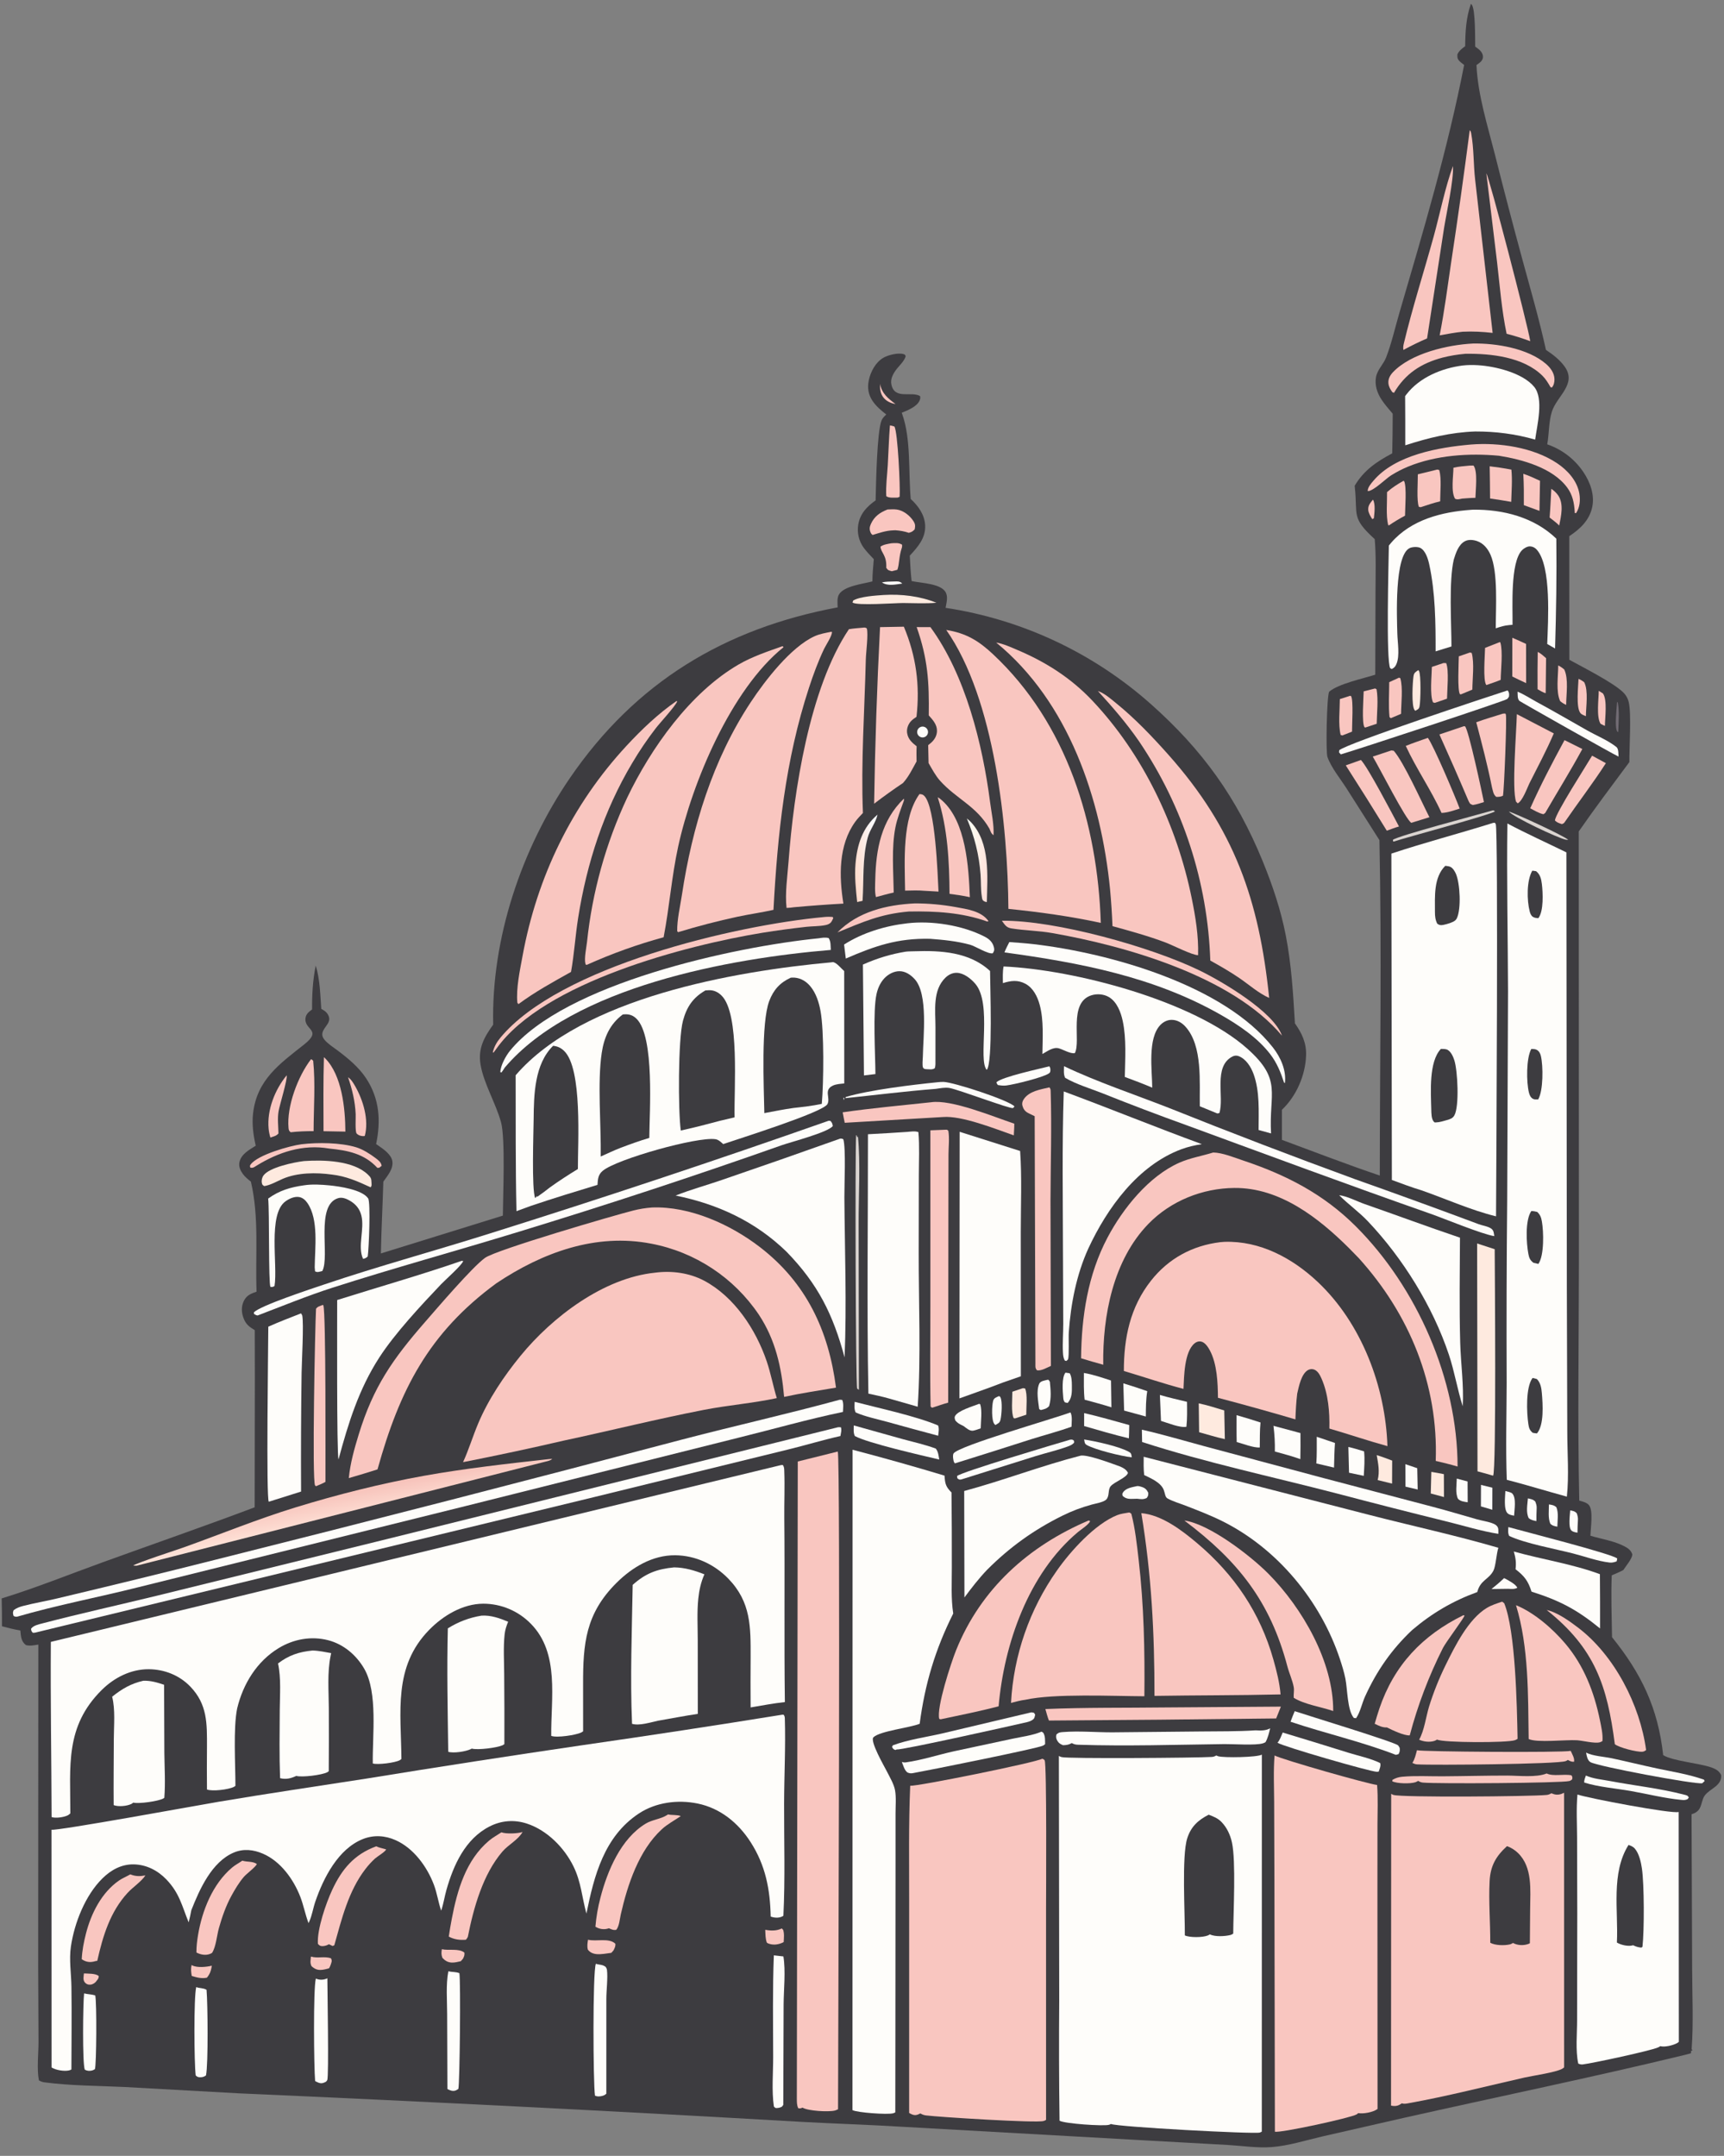 <?xml version="1.0" encoding="utf-8" ?>
<svg xmlns="http://www.w3.org/2000/svg" xmlns:xlink="http://www.w3.org/1999/xlink" width="767" height="959">
	<rect width="100%" height="100%" fill="#808080" stroke="none"/>
	<path fill="none" transform="matrix(0.749 0 0 0.749 0.008 0)" d="M0 0L1024 0L1024 1278.91C1023.51 1279.19 1023.14 1279.43 1022.62 1279.61C1018.64 1280.96 976.707 1280 969.618 1280L807.041 1280.01L7.901 1280C5.16 1279.99 2.449 1280.3 0 1278.91L0 0Z"/>
	<path fill="#3D3C40" transform="matrix(0.749 0 0 0.749 0.008 0)" d="M873.678 2.298C873.844 2.454 874.032 2.59 874.176 2.766C876.438 5.535 876.135 23.148 876.243 27.696C877.332 28.479 878.669 29.387 879.532 30.41C880.483 31.537 881.107 33.116 880.75 34.593C880.285 36.52 878.502 37.536 876.999 38.637C877.747 56.218 883.657 74.811 887.966 91.829C893.245 112.832 898.729 133.783 904.415 154.679C909.212 172.315 914.347 189.959 918.262 207.816C922.376 210.519 926.517 213.695 929.399 217.753C936.758 228.111 924.774 235.191 921.801 244.418C919.888 250.354 920.164 257.668 919.028 263.895C927.743 266.883 935.25 272.621 940.421 280.244C944.49 286.251 947.285 293.785 945.759 301.099C944.12 308.958 938.556 314.166 932.115 318.43L932.154 391.849C940.164 396.257 957.939 405.243 963.955 411.011C965.789 412.77 966.912 414.725 967.48 417.202C969.065 424.113 967.727 444.43 967.816 452.59C957.671 466.289 947.479 479.752 937.754 493.782L937.84 749.33C937.816 796.584 937.025 843.96 938.042 891.195C939.933 891.769 942.294 892.248 943.676 893.739C946.575 896.865 944.742 907.716 944.691 912.095C951.294 914.049 958.964 915.185 965.053 918.451C967.216 919.611 968.804 920.777 969.561 923.164C969.435 925.915 965.778 929.918 964.273 932.406C962.074 933.649 959.652 934.58 957.339 935.595C956.856 947.806 957.324 960.119 957.516 972.335C974.989 993.993 984.812 1014.41 987.892 1042.36C993.317 1045.85 1009.48 1047.16 1016.63 1049.72C1019.16 1050.63 1021.12 1051.72 1022.31 1054.18C1022.94 1060.62 1015.56 1062.23 1012.54 1066.41C1011.05 1068.47 1010.86 1071.63 1009.63 1073.91C1008.6 1075.84 1006.78 1076.89 1004.75 1077.5L1005.1 1169.69C1005.14 1185.33 1005.94 1201.45 1004.8 1217.03L1005.35 1217.68L1004.43 1218.05L1004.45 1219.38C1003.33 1219.74 1002.2 1220.06 1001.05 1220.34C945.601 1233.78 889.568 1245.28 833.888 1257.79L785.471 1268.83C775.71 1271.11 765.315 1274.4 755.343 1275.16C746.966 1275.8 737.604 1274.4 729.176 1273.89L683.323 1271.35L535.359 1263.06C515.722 1261.86 496.049 1261.28 476.405 1260.19C364.886 1253.78 253.325 1248.13 141.73 1243.23L74.032 1239.47C58.343 1238.73 41.934 1238.75 26.368 1236.7C25.137 1236.54 24.145 1236.15 23.094 1235.51C21.776 1228.74 22.856 1219.94 22.863 1212.92L22.665 1168.04L22.758 976.709C20.223 977.121 17.879 977.682 15.345 977.01C12.416 974.64 12.467 971.88 12.075 968.357C8.38 967.731 4.791 966.809 1.167 965.864C1.182 960.344 1.12 954.824 0.982 949.306C21.264 943.064 41.242 934.989 61.202 927.768C91.226 916.906 121.365 906.453 151.252 895.196L151.366 818.196L151.312 789.977C148.015 788.024 146.037 786.534 144.636 782.812C143.347 779.387 143.234 775.774 144.913 772.459C146.574 769.178 149.15 768.27 152.385 767.118C151.554 745.249 154.037 723.251 149.019 701.794C147.322 700.432 145.491 698.945 144.217 697.176C142.773 695.173 141.687 692.816 142.202 690.299C143.21 685.382 148.044 682.894 151.894 680.437C150.446 674.048 149.56 667.69 150.319 661.138C152.627 641.225 166.2 631.75 180.559 620.389C191.952 611.375 180.197 611.86 181.5 604.359C181.901 602.051 183.607 600.834 185.367 599.506C185.284 590.709 185.795 582.111 187.516 573.463C190.062 581.56 190.204 590.77 190.827 599.185C192.526 600.067 193.9 600.983 194.859 602.699C197.409 607.262 192.224 609.66 191.491 613.553C191.199 615.104 191.799 616.43 192.794 617.593C194.876 620.027 197.878 621.9 200.437 623.819C206.728 628.539 213.151 633.832 217.491 640.456C225.457 652.612 226.266 665.622 223.403 679.479C223.784 679.731 224.163 679.986 224.538 680.246C227.699 682.444 232.492 685.652 233.056 689.733C233.688 694.312 230.134 698.261 227.686 701.782C227.283 716.006 226.494 730.191 226.232 744.427L298.678 721.955C298.774 709.925 300.187 676.125 297.618 666.609C294.573 655.333 287.296 643.532 285.421 632.239C283.842 622.728 287.511 616.046 292.932 608.543C291.767 557.386 309.755 504.079 338.498 462.087C377.427 405.215 430.366 373.249 497.544 360.721C497.489 358.329 497.075 355.096 498.367 352.986C501.43 347.984 512.656 346.756 518.185 345.299C518.173 340.911 518.68 336.477 519.014 332.102C516.975 329.895 514.716 327.666 512.959 325.231C510.142 321.299 508.994 316.413 509.766 311.639C510.861 305.071 514.878 300.868 520.106 297.175C520.108 296.782 520.114 296.39 520.122 295.998C520.346 286.742 520.896 256.745 523.59 249.757C524.142 248.324 525.346 247.201 526.433 246.16C523.455 243.878 520.188 241.089 518.144 237.923C515.709 234.149 515.124 230.206 516.043 225.837C517.117 220.736 520.054 215.23 524.613 212.522C527.385 210.876 533.44 209.326 536.701 210.313C537.707 210.617 537.518 210.721 537.95 211.579C537.058 214.728 533.845 217.342 531.956 220.03C530.226 222.49 528.808 225.315 529.475 228.408C531.453 237.574 541.325 232.168 546.5 235.229C546.707 236.307 546.663 236.765 546.225 237.827C544.704 241.512 539.051 243.751 535.61 245.13C535.699 245.385 535.784 245.642 535.876 245.896C541.206 260.678 539.513 280.545 540.954 296.371C545.434 300.422 549.189 305.702 549.509 311.943C549.9 319.575 545.189 324.783 540.385 330.022C540.616 335.067 540.922 340.058 541.465 345.082C546.991 346.336 558.242 346.459 561.485 351.406C563.333 354.224 562.163 357.897 561.659 360.992C606.989 367.856 649.354 387.721 683.616 418.178C714.184 445.346 734.489 473.528 749.989 511.413C755.818 525.659 760.8 540.448 763.733 555.583C767.073 572.814 768.128 590.283 769.154 607.768C773.337 613.679 776.053 619.485 775.783 626.876C775.35 638.721 769.995 651.01 761.425 659.112L761.432 676.962C780.759 684.096 800.046 691.585 819.566 698.158C819.589 631.809 820.747 565.281 819.352 498.955L799.84 468.279C796.224 462.626 790.668 455.842 788.462 449.534C787.44 446.612 788.051 413.806 789.471 410.824C795.039 406.084 809.575 403.021 816.875 400.704L817.02 351.166C817.041 340.905 817.434 330.42 816.56 320.196C802.416 307.334 806.55 306.056 804.727 289.321L804.636 288.517C810.112 279.275 817.643 274.217 826.952 269.245C827.132 261.397 827.225 253.548 827.232 245.698C824.946 243.001 822.577 240.309 820.622 237.357C817.972 233.355 816.429 228.665 817.341 223.833C818.147 219.563 821.752 216.33 823.309 212.314C826.578 203.88 828.636 194.623 831.179 185.92C845.403 137.242 859.96 88.403 869.663 38.576C868.672 37.783 867.481 36.967 866.639 36.007C865.582 34.802 865.587 33.753 865.672 32.252C866.76 29.986 868.321 28.896 870.277 27.448C870.388 18.621 870.78 10.695 873.678 2.298Z"/>
	<path fill="#FEFDFA" transform="matrix(0.749 0 0 0.749 0.008 0)" d="M463.733 870.153L464.923 870.037C465.867 871.286 465.787 872.324 465.845 873.892C466.189 883.061 465.76 892.427 465.851 901.631C466.211 938.046 465.705 974.456 466.193 1010.87C459.391 1011.59 452.599 1012.92 445.852 1014.04C445.777 1004.13 445.778 994.21 445.853 984.294C445.887 966.259 446.125 951.514 432.638 937.604C424.323 929.028 413.118 923.802 401.107 923.674C387.599 923.531 375.443 930.825 366.133 940.111C347.82 958.373 346.264 976.134 346.338 1000.47L346.35 1028.23C346.019 1028.45 345.542 1028.8 345.156 1028.98C341.933 1030.47 330.771 1032.21 327.414 1030.94C327.161 1008.81 332.514 981.868 315.368 964.418C307.932 956.765 297.717 952.443 287.045 952.434C274.832 952.493 263.184 959.51 254.86 968.035C233.42 989.991 238.21 1016.76 238.425 1044.66C238.101 1044.92 237.765 1045.22 237.391 1045.42C234.549 1046.92 224.472 1048.21 221.42 1047.34C221.133 1030.88 224.535 1005.22 216.327 991.042C211.639 982.943 204.107 976.527 194.97 974.148C184.904 971.526 174.39 973.447 165.556 978.796C152.52 986.69 144.347 1000.11 140.855 1014.65C138.485 1026.31 139.836 1047.88 139.827 1060.62C139.531 1060.83 139.117 1061.15 138.77 1061.31C135.496 1062.85 126.155 1064.01 122.928 1062.78C122.846 1054.32 122.846 1045.86 122.928 1037.4C122.957 1023.57 123.229 1012.23 112.984 1001.61C106.534 994.93 97.636 991.423 88.381 991.354C77.774 991.276 67.85 996.312 60.43 1003.67C38.465 1025.46 41.808 1048.89 41.772 1076.97C41.238 1077.44 40.736 1077.89 40.09 1078.2C37.799 1079.29 33.067 1079.96 30.647 1079.17C30.546 1044.49 29.924 1009.8 30.189 975.121L463.733 870.153Z"/>
	<path fill="#FEFDFA" transform="matrix(0.749 0 0 0.749 0.008 0)" d="M722.467 1042.57C722.765 1042.71 723.243 1042.95 723.585 1043.05C727.071 1044.03 746.715 1043.71 749.513 1042.08L749.487 1265.96C749.024 1266.22 748.825 1266.36 748.273 1266.53C745.011 1267.53 663.633 1263.19 659.85 1261.43C659.301 1261.73 659.276 1261.79 658.562 1261.96C655.17 1262.78 632.651 1261.31 629.349 1259.51C629.025 1235.76 628.96 1212 629.154 1188.24L628.946 1042.85C629.62 1043.2 629.697 1043.27 630.503 1043.53C633.78 1044.58 711.071 1044.01 719.773 1043.45C720.877 1043.37 721.516 1043.09 722.467 1042.57Z"/>
	<path fill="#3D3C40" transform="matrix(0.749 0 0 0.749 0.008 0)" d="M717.937 1077.75C720.866 1078.87 723.396 1079.83 725.62 1082.16C728.807 1085.5 730.771 1089.77 731.75 1094.24C734.17 1105.29 732.58 1135.48 732.508 1148.38C731.93 1148.74 731.434 1149.05 730.764 1149.22C727.5 1150.02 721.568 1150.34 718.613 1148.81C718.116 1149.12 717.917 1149.29 717.4 1149.49C714.313 1150.73 706.656 1150.8 703.766 1149.44C703.879 1136.27 701.864 1102.27 705.178 1091.82C707.385 1084.87 711.564 1081.01 717.937 1077.75Z"/>
	<path fill="#FEFDFA" transform="matrix(0.749 0 0 0.749 0.008 0)" d="M464.811 1018.33L465.523 1018.42C465.969 1019.14 466.139 1019.63 466.166 1020.49C466.686 1037.34 465.775 1054.49 465.735 1071.37C465.684 1093.41 466.4 1115.76 465.316 1137.75C464.872 1138.06 464.94 1138.04 464.316 1138.32C462.372 1139.2 459.708 1138.98 457.767 1138.24C457.427 1122.04 454.711 1107.84 445.834 1094.02C438.498 1082.6 427.837 1073.87 414.332 1071.11C402.56 1068.71 389.528 1070.37 379.406 1077.08C358.877 1090.68 352.868 1113.92 348.319 1136.49C345.637 1126.8 345.236 1117.89 340.652 1108.51C335.194 1097.34 324.98 1086.98 312.982 1083.04C305.462 1080.57 297.764 1081.16 290.721 1084.77C276.339 1092.14 269.356 1107.64 265.157 1122.44C264.046 1126.35 263.485 1130.41 262.191 1134.26C262.139 1134.42 262.083 1134.57 262.028 1134.73C260.315 1129.72 259.62 1124.4 257.708 1119.34C253.662 1108.62 245.679 1097.64 234.959 1092.87C228.7 1090.08 221.927 1089.67 215.522 1092.22C200.858 1098.06 192.152 1115.27 187.311 1129.3C185.976 1133.17 185.345 1137.57 183.679 1141.24C183.541 1141.54 183.396 1141.84 183.254 1142.14C181.313 1137.06 180.346 1131.64 178.365 1126.51C174.349 1116.14 166.701 1105.46 156.195 1100.92C150.608 1098.5 144.67 1097.8 138.919 1100.21C125.761 1105.75 118.557 1122.02 113.624 1134.5C113.198 1136.93 112.635 1139.3 112.045 1141.69C108.04 1131.86 106.612 1124.34 98.813 1116.21C93.636 1110.82 86.878 1107.36 79.317 1107.25C72.093 1107.15 65.907 1110.59 60.873 1115.54C50.633 1125.6 44.169 1142.05 42.106 1156.04C40.952 1163.86 42.308 1172.09 42.42 1179.98C42.652 1196.32 42.445 1212.69 42.404 1229.04C41.776 1229.38 41.725 1229.45 40.914 1229.63C38.074 1230.26 33.047 1229.44 30.619 1227.86L30.581 1086.67C33.547 1087.54 118.32 1072.03 129.725 1070.1C158.984 1065.15 188.388 1060.87 217.711 1056.3C260.381 1049.36 303.104 1042.75 345.877 1036.48C385.574 1030.78 425.22 1024.73 464.811 1018.33Z"/>
	<path fill="#FEFDFA" transform="matrix(0.749 0 0 0.749 0.008 0)" d="M493.826 571.525C494.074 571.483 494.319 571.404 494.57 571.401C496.679 571.37 499.696 575.256 501.432 576.719L501.466 643.463C499.336 643.686 496.739 643.812 494.776 644.71C489.019 647.343 493.428 651.933 491.487 655.718C488.982 660.604 438.183 676.498 429.572 679.474C428.181 678.253 426.799 676.846 424.896 676.567C414.112 674.988 366.436 688.364 358.035 695.317C355.201 697.663 355.126 700.297 354.892 703.691C341.646 707.718 328.442 711.728 315.329 716.178L306.773 719.299C306.153 692.421 306.369 665.475 306.28 638.59C345.954 592.521 436.157 576.791 493.826 571.525Z"/>
	<path fill="#3D3C40" transform="matrix(0.749 0 0 0.749 0.008 0)" d="M469.718 580.643C470.481 580.603 471.224 580.56 471.988 580.623C475.857 580.946 479.018 582.949 481.445 585.92C484.737 589.948 486.425 595.316 487.354 600.357C489.573 612.382 489.249 642.839 488.124 655.584C482.65 656.77 476.883 657.415 471.321 658.028C465.513 658.823 459.757 660 453.997 661.087C453.693 645.474 451.977 607.474 456.922 594.465C459.417 587.9 463.278 583.573 469.718 580.643Z"/>
	<path fill="#3D3C40" transform="matrix(0.749 0 0 0.749 0.008 0)" d="M418.996 588.211C419.718 588.151 420.439 588.095 421.163 588.081C424.105 588.025 426.542 589.235 428.613 591.297C439.533 602.167 435.903 646.928 436.321 663.593C430.623 664.865 424.956 666.274 419.325 667.817C414.387 669.177 409.354 670.259 404.369 671.437C402.784 660.121 402.699 617.192 405.67 606.207C407.892 597.988 411.565 592.493 418.996 588.211Z"/>
	<path fill="#3D3C40" transform="matrix(0.749 0 0 0.749 0.008 0)" d="M369.918 602.498C370.256 602.468 370.593 602.428 370.932 602.408C373.771 602.233 376.02 603.014 378.055 605.019C388.987 615.786 385.743 660.663 385.669 675.811C379.9 677.513 374.312 679.549 368.686 681.666C364.672 683.21 360.741 685.12 356.804 686.857C357.098 668.269 354.765 642.975 357.416 625.266C358.799 616.027 362.304 608.134 369.918 602.498Z"/>
	<path fill="#3D3C40" transform="matrix(0.749 0 0 0.749 0.008 0)" d="M328.534 621.099C331.187 621.387 333.164 622.295 335.094 624.172C346.055 634.826 343.16 678.761 343.244 694.284C337.561 697.751 332.041 701.309 326.636 705.198C324.188 707.164 321.683 708.992 319.107 710.787L319.053 710.301L317.888 711.543C315.687 706.618 316.895 672.387 316.967 664.586C317.101 650.008 317.475 631.96 328.534 621.099Z"/>
	<path fill="#F9C6C0" transform="matrix(0.749 0 0 0.749 0.008 0)" d="M921.528 1065.03C921.918 1065.2 922.32 1065.35 922.725 1065.48C924.971 1066.24 926.992 1065.76 929.041 1064.73L929.06 1227.81C928.787 1228.03 928.283 1228.46 927.939 1228.65C923.864 1230.86 910.781 1232.68 905.452 1233.88C882.631 1239.04 859.691 1244.97 836.673 1249.1C835.134 1249.38 834.104 1249.62 832.59 1249.17C832.373 1249.32 832.161 1249.48 831.941 1249.63C830.159 1250.85 828.28 1250.98 826.246 1250.51L826.335 1065.35C826.833 1065.63 827.114 1065.82 827.634 1066C832.397 1067.59 908.977 1066.97 918.673 1066.03C919.804 1065.92 920.548 1065.56 921.528 1065.03Z"/>
	<path fill="#3D3C40" transform="matrix(0.749 0 0 0.749 0.008 0)" d="M895.107 1096.44C897.582 1097.27 899.883 1098.76 901.745 1100.59C910.381 1109.06 908.944 1122.48 908.873 1133.51L908.711 1154.08C908.135 1154.39 908.168 1154.4 907.431 1154.64C904.635 1155.56 901.255 1155.33 898.692 1153.93C898.054 1154.3 897.496 1154.62 896.771 1154.79C893.537 1155.54 888.083 1155.41 885.187 1153.81C885.225 1141.67 884.17 1129.29 884.801 1117.19C885.27 1108.19 888.499 1102.48 895.107 1096.44Z"/>
	<path fill="#F9C6C0" transform="matrix(0.749 0 0 0.749 0.008 0)" d="M619.043 1044.51C619.349 1044.64 619.682 1044.72 619.96 1044.9C620.171 1045.04 620.313 1045.26 620.48 1045.45C621.842 1047.01 621.326 1126.57 621.329 1134.36L621.338 1258.98C620.688 1259.37 620.677 1259.42 619.835 1259.67C615.564 1260.95 557.753 1257.34 550.031 1256.35C548.717 1256.18 547.813 1255.83 546.671 1255.16C545.976 1255.5 545.233 1255.88 544.473 1256.05C542.806 1256.42 541.4 1255.71 540.008 1254.89L540.014 1129.29C540.04 1106.4 539.64 1083.4 540.644 1060.53C543.68 1061.24 615.341 1046.77 619.043 1044.51Z"/>
	<path fill="#FEFDFA" transform="matrix(0.749 0 0 0.749 0.008 0)" d="M506.413 861.005C524.706 865.793 542.91 870.917 561.015 876.376C561.346 881.209 561.733 882.932 565.176 886.399C565.326 901.194 565.39 915.989 565.366 930.784C565.386 939.786 564.806 949.376 566.194 958.265C555.477 979.669 549.404 1000.04 546.265 1023.75C540.44 1026.14 522.715 1028.03 518.827 1031.75C516.489 1033.99 525.352 1049.18 526.782 1052.05C528.484 1055.46 530.978 1059.54 531.635 1063.27C532.396 1067.59 531.917 1072.61 531.923 1077.03L531.925 1104.84L531.84 1206.09L531.784 1254.55C531.459 1254.7 530.919 1254.98 530.538 1255.08C527.036 1256 509.068 1254.69 506.349 1253.2L506.413 861.005Z"/>
	<path fill="#FEFDFA" transform="matrix(0.749 0 0 0.749 0.008 0)" d="M895.364 489.081C906.829 495.137 918.741 500.535 930.403 506.217L930.672 764.069L930.934 850.148C930.924 862.704 932.022 876.445 930.683 888.85C918.763 885.615 906.96 881.932 895 878.853C894.294 859.787 894.887 840.534 894.93 821.447C894.776 785.2 894.881 748.952 895.243 712.706L895.733 588.64C895.639 555.448 894.881 522.277 895.364 489.081Z"/>
	<path fill="#3D3C40" transform="matrix(0.749 0 0 0.749 0.008 0)" d="M909.565 719.24C910.856 719.262 911.84 719.438 913.073 719.766C914.873 721.449 915.42 723.018 915.849 725.435C916.904 731.38 917.308 745.616 913.763 750.648L910.829 749.968C908.849 748.44 908.294 747.187 907.823 744.722C906.599 738.315 905.811 724.765 909.565 719.24Z"/>
	<path fill="#3D3C40" transform="matrix(0.749 0 0 0.749 0.008 0)" d="M910.305 818.38C911.237 818.5 912.024 818.764 912.916 819.049C915.093 821.329 915.567 824.337 915.826 827.386C916.391 834.023 917.23 846.19 912.934 851.3C912.09 851.271 911.248 851.086 910.414 850.949C908.588 849.497 908.137 847.999 907.801 845.714C906.793 838.867 906.165 823.933 910.305 818.38Z"/>
	<path fill="#3D3C40" transform="matrix(0.749 0 0 0.749 0.008 0)" d="M909.55 622.984C910.586 623.013 911.751 622.972 912.693 623.449C914.157 624.191 914.867 625.548 915.237 627.095C916.663 633.049 916.712 647.794 913.638 652.955C912.51 652.94 911.464 653.125 910.465 652.551C909.129 651.784 908.538 650.372 908.172 648.939C906.595 642.765 906.503 628.534 909.55 622.984Z"/>
	<path fill="#3D3C40" transform="matrix(0.749 0 0 0.749 0.008 0)" d="M910.149 517.094L912.395 517.392C914.829 519.287 915.463 521.998 915.826 524.953C916.459 530.111 916.998 541.084 913.751 545.305C912.525 545.212 911.577 545.18 910.495 544.511C909.46 543.871 908.922 542.487 908.626 541.347C906.903 534.719 906.703 523.09 910.149 517.094Z"/>
	<path fill="#FEFDFA" transform="matrix(0.749 0 0 0.749 0.008 0)" d="M886.666 488.786L887.764 488.604C887.988 488.851 888.298 489.041 888.434 489.345C890.019 492.888 888.729 700.088 888.615 722.382C873.697 718.742 858.806 711.993 844.269 706.913C838.335 705.128 832.546 702.925 826.735 700.782L826.446 506.96C846.337 500.331 866.662 495.068 886.666 488.786Z"/>
	<path fill="#3D3C40" transform="matrix(0.749 0 0 0.749 0.008 0)" d="M855.843 622.97C857.111 622.99 858.802 622.89 859.924 623.554C861.952 624.755 863.181 627.616 863.858 629.738C865.819 635.883 866.885 657.046 863.865 662.431C862.84 664.259 861.303 664.657 859.395 665.233C857.369 665.774 855.155 666.54 853.052 666.591C852.038 666.616 852.249 666.787 851.625 666.124C850.183 664.593 850.196 660.979 850.148 658.941C849.902 648.699 848.605 630.587 855.843 622.97Z"/>
	<path fill="#3D3C40" transform="matrix(0.749 0 0 0.749 0.008 0)" d="M858.46 514.217L858.71 514.248C859.571 514.35 860.511 514.438 861.323 514.76C862.939 515.4 864.175 517.526 864.814 519.034C867.24 524.762 867.992 539.685 865.349 545.331C864.532 547.076 862.76 547.609 861.079 548.274C859.882 548.636 858.625 549.062 857.392 549.283C855.72 549.581 855.037 549.527 853.689 548.58C852.55 546.307 852.32 544.116 852.324 541.605C852.339 532.417 851.461 521.177 858.46 514.217Z"/>
	<path fill="#F9C6C0" transform="matrix(0.749 0 0 0.749 0.008 0)" d="M757.059 1042.58C762.018 1045.14 812.589 1059.53 817.959 1060.1C818.588 1067.88 818.204 1075.92 818.183 1083.73L818.166 1121.79L818.233 1252.46C818.112 1252.56 818.001 1252.67 817.872 1252.76C815.434 1254.46 809.647 1255.56 806.76 1254.98C806.491 1255.21 806.099 1255.57 805.773 1255.76C802.232 1257.83 760.257 1266.95 757.261 1266L756.973 1116.92L756.819 1070.16C756.773 1061.02 756.32 1051.68 757.059 1042.58Z"/>
	<path fill="#F9C6C0" transform="matrix(0.749 0 0 0.749 0.008 0)" d="M389.083 755.85C398.886 754.538 409.421 755.932 418.197 760.582C436.195 770.119 448.979 789.599 455.401 808.462C457.836 815.614 459.183 823.108 461.392 830.34C447.191 833.389 432.467 834.53 418.178 837.306C390.425 842.697 362.907 849.58 335.248 855.49C315.253 860.13 295.18 864.426 275.038 868.376C278.423 860.985 280.815 853.032 283.977 845.512C290.053 831.061 299.251 817.36 309.153 805.243C328.098 782.061 358.55 758.961 389.083 755.85Z"/>
	<path fill="#F9C6C0" transform="matrix(0.749 0 0 0.749 0.008 0)" d="M724.828 737.721C725.682 737.628 726.504 737.552 727.363 737.525C748.463 736.861 767.684 747.182 782.732 761.371C808.759 785.913 822.949 823.544 824.107 858.858C812.53 855.674 801.141 851.778 789.61 848.418C789.845 838.619 788.974 827.959 785.01 818.871C784.084 816.75 782.771 814.121 780.429 813.332C779.331 812.961 777.944 813.087 776.92 813.679C772.873 816.019 771.478 823.518 770.505 827.703C769.897 832.805 769.624 837.841 769.446 842.97C754.174 838.472 738.835 834.201 723.436 830.159C723.344 821.223 722.937 810.107 718.637 802.024C717.626 800.124 715.783 797.248 713.483 796.767C712.019 796.461 710.684 796.879 709.545 797.82C703.388 802.912 703.329 817.495 702.959 824.856C691.081 821.77 679.317 817.718 667.542 814.217C667.541 794.615 671.228 776.362 683.673 760.585C694.081 747.391 708.223 739.753 724.828 737.721Z"/>
	<path fill="#FEFDFA" transform="matrix(0.749 0 0 0.749 0.008 0)" d="M679.323 865.172L813.055 899.631C838.655 906.226 864.605 911.83 889.98 919.231C888.83 922.874 888.442 930.211 887.038 932.863C884.185 938.251 879.347 938.28 877.465 945.52C862.914 950.831 850.629 958.024 838.798 968.068C826.612 979.542 817.673 992.424 810.785 1007.62C809.019 1011.52 807.868 1017.09 805.474 1020.44L804.14 1020.29C800.231 1015.57 800.396 1003.27 799.144 997.009C798.348 993.037 797.127 989.064 795.846 985.218C784.357 950.727 758.811 919.802 726.189 903.499C719.032 899.923 711.58 897.08 704.13 894.185C700.73 892.863 696.798 891.735 693.604 890.006C692.205 889.248 692.136 887.756 691.682 886.294C691.546 885.856 691.431 885.412 691.274 884.981C689.638 880.499 683.619 877.971 679.618 876.039C679.189 872.431 679.3 868.799 679.323 865.172Z"/>
	<path fill="#F9C6C0" transform="matrix(0.749 0 0 0.749 0.008 0)" d="M497.612 862.072C499.304 865.569 497.819 1217.25 497.779 1252.68C497.189 1252.94 496.599 1253.28 495.97 1253.44C492.265 1254.4 479.945 1253.74 476.671 1251.72C475.654 1252.18 475.236 1252.29 474.132 1252.07C473.276 1250.33 473.311 1248.4 473.298 1246.49L473.852 867.988L497.612 862.072Z"/>
	<path fill="#FEFDFA" transform="matrix(0.749 0 0 0.749 0.008 0)" d="M936.972 1065.77C943.209 1067.93 993.17 1077.4 997.101 1076.14L997.191 1212.66C996.703 1213.07 996.676 1213.13 996.021 1213.48C993.641 1214.75 988.799 1215.94 986.181 1215.22C985.651 1215.55 985.492 1215.68 984.959 1215.93C980.85 1217.87 945.77 1225.4 940.129 1226.06C939.081 1226.18 938.416 1225.95 937.461 1225.57C935.73 1217.74 936.792 1207.63 936.759 1199.54L936.861 1136.14L936.749 1091.06C936.719 1082.72 936.208 1074.07 936.972 1065.77Z"/>
	<path fill="#3D3C40" transform="matrix(0.749 0 0 0.749 0.008 0)" d="M967.31 1095.72C968.773 1096.22 970.054 1096.71 971.08 1097.92C973.611 1100.9 974.72 1105.97 975.273 1109.76C976.65 1119.2 976.702 1146.45 975.597 1156.18L974.954 1156.69C973.022 1156.55 971.727 1156.07 969.975 1155.27C969.745 1155.33 969.519 1155.42 969.284 1155.47C966.62 1155.99 962.681 1155.06 960.405 1153.68C961.334 1134.71 956.773 1112.44 967.31 1095.72Z"/>
	<path fill="#F9C6C0" transform="matrix(0.749 0 0 0.749 0.008 0)" d="M387.343 717.129C409.759 716.292 433.885 727.187 451.402 740.679C478.941 761.892 492.187 790.22 496.557 824.109C486.266 825.862 475.954 827.403 465.745 829.607C464.201 812.03 460.615 795.71 450.738 780.786C435.945 758.804 412.988 743.635 386.962 738.645C353.783 732.167 322.109 743.926 294.869 762.108C254.597 791.625 237.329 825.531 224.225 872.677C218.564 874.482 212.878 876.206 207.169 877.85C208.044 868.956 210.491 860.286 213.111 851.771C221.789 823.569 233.204 807.238 252.473 785.138C259.429 777.161 280.567 752.425 288.121 747.026C294.871 742.202 364.799 721.774 376.138 718.933C379.873 717.998 383.499 717.393 387.343 717.129Z"/>
	<path fill="#F9C6C0" transform="matrix(0.749 0 0 0.749 0.008 0)" d="M493.945 375.176L494.105 375.303C494.562 377.134 490.447 383.341 489.485 385.368C485.935 392.854 483.093 400.568 480.518 408.437C466.43 451.483 461.85 495.387 459.419 540.362C452.438 541.934 445.32 542.914 438.313 544.395C426.342 546.97 414.485 550.048 402.774 553.622L402.239 553.028C402.111 546.189 404.017 538.256 405.049 531.425C411.141 491.108 423.326 451.195 445.999 416.914C454.426 404.172 469.814 384.168 483.93 377.824C487.071 376.413 490.587 375.855 493.945 375.176Z"/>
	<path fill="#F9C6C0" transform="matrix(0.749 0 0 0.749 0.008 0)" d="M562.051 374.136C573.775 376.004 581.206 380.483 589.815 388.535C633.758 429.634 651.939 489.3 653.851 548.112C635.595 544.155 617.519 541.678 598.963 539.78C598.597 490.927 590.871 415.203 562.051 374.136Z"/>
	<path fill="#F9C6C0" transform="matrix(0.749 0 0 0.749 0.008 0)" d="M464.732 383.798C465.169 383.91 464.903 383.794 465.359 384.402C434.277 409.374 411.082 464.853 402.808 502.814C398.927 520.621 397.623 538.781 394.173 556.639C378.551 560.903 363.289 566.386 348.526 573.039L347.94 572.913C347.867 572.725 347.771 572.544 347.719 572.349C346.901 569.297 348.293 562.703 348.667 559.446C351.781 529.765 359.838 500.814 372.506 473.791C386.624 444.314 409.897 411.376 438.698 394.655C446.857 389.919 455.879 386.932 464.732 383.798Z"/>
	<path fill="#F9C6C0" transform="matrix(0.749 0 0 0.749 0.008 0)" d="M591.716 381.62C595.957 382.299 600.409 384.37 604.362 386.044C621.281 393.208 636.164 402.708 648.822 416.103C679.031 448.07 699.087 490.445 707.823 533.3C710.093 544.435 711.984 555.893 711.636 567.287C708.168 567.309 696.478 561.319 692.359 559.77C682.024 555.883 671.43 552.967 660.795 550.043C660.501 542.726 660.018 535.417 659.347 528.125C654.049 474.466 634.778 416.858 591.716 381.62Z"/>
	<path fill="#F9C6C0" transform="matrix(0.749 0 0 0.749 0.008 0)" d="M670.559 898.289C671.267 898.309 671.446 898.627 671.992 899.048C674.278 907.85 675.3 917.424 676.344 926.452C679.463 953.415 680.026 980.304 679.733 1007.41C660.649 1007.32 626.116 1005.7 609.017 1009.49C606.212 1009.81 603.271 1010.7 600.517 1011.35C602.037 983.081 611.502 955.815 627.825 932.683C635.976 921.078 650.394 905.14 663.494 899.87C665.654 899.001 668.268 898.691 670.559 898.289Z"/>
	<path fill="#F9C6C0" transform="matrix(0.749 0 0 0.749 0.008 0)" d="M677.926 898.669C690.114 899.699 702.134 908.941 711.218 916.617C733.193 935.188 748.553 957.904 756.376 985.662C758.271 992.385 760.057 999.338 760.629 1006.32C735.674 1006.92 710.697 1006.78 685.735 1007.19C685.753 969.956 684.012 935.505 677.926 898.669Z"/>
	<path fill="#FEFDFA" transform="matrix(0.749 0 0 0.749 0.008 0)" d="M570.02 672.183L605.932 683.574C607.034 699.374 606.319 715.593 606.32 731.453L606.366 817.377L595.936 821.002C587.333 824.354 578.567 827.357 569.885 830.504L570.02 672.183Z"/>
	<path fill="#F9C6C0" transform="matrix(0.749 0 0 0.749 0.008 0)" d="M720.611 684.478C726.034 684.542 733.039 687.434 738.195 689.154C763.924 697.736 786.122 709.114 805.416 728.415C841.749 764.76 865.732 819.442 865.772 870.976C861.471 869.716 857.145 868.663 852.786 867.634C854.422 822.41 837.19 780.528 807.138 747.267C805.237 745.269 803.311 743.294 801.361 741.344C783.123 723.199 760.205 705.303 733.204 705.526C714.232 705.683 695.436 713.177 682.151 726.836C661.165 748.413 654.88 781.532 655.294 810.517C650.889 809.308 646.502 808.03 642.137 806.684C642.363 781.943 646.151 757.066 657.841 734.981C666.992 717.69 682.347 698.554 700.479 690.536C706.909 687.692 713.917 686.547 720.611 684.478Z"/>
	<path fill="#F9C6C0" transform="matrix(0.749 0 0 0.749 0.008 0)" d="M512.456 372.791C513.685 372.661 513.808 372.575 514.855 373.194C515.84 376.5 514.375 387.389 514.273 391.626C513.541 421.886 511.343 452.588 512.554 482.833C510.944 484.515 509.315 486.206 507.953 488.099C497.959 501.992 498.361 520.542 500.956 536.649C491.185 537.192 481.424 537.909 471.678 538.798C470.184 539.054 468.703 539.138 467.194 539.227C466.189 530.545 467.726 520.406 468.382 511.636C471.482 470.218 480.745 408.668 504.23 373.688C506.922 373.191 509.729 373.052 512.456 372.791Z"/>
	<path fill="#FEFDFA" transform="matrix(0.749 0 0 0.749 0.008 0)" d="M538.911 672.234C541.071 672.064 543.433 671.609 545.5 672.366C546.225 680.764 545.774 689.481 545.761 697.925L545.683 743.761C545.634 773.819 547.066 805.618 545.089 835.453L527.778 830.5C523.836 829.37 519.804 828.551 515.8 827.671C514.832 776.393 515.594 724.929 515.544 673.627C523.336 673.225 531.126 672.761 538.911 672.234Z"/>
	<path fill="#FEFDFA" transform="matrix(0.749 0 0 0.749 0.008 0)" d="M499.017 676.241C499.991 676.135 500.063 676.256 500.924 676.613C502.509 682.161 501.484 703.491 501.538 711.039C501.766 742.637 502.963 774.592 501.662 806.152C494.764 780.558 485.854 762.674 467.309 743.54C448.777 725.498 426.473 715.156 401.313 710.037C410.152 706.519 419.67 703.929 428.693 700.805C452.187 692.768 475.629 684.58 499.017 676.241Z"/>
	<path fill="#FEFDFA" transform="matrix(0.749 0 0 0.749 0.008 0)" d="M631.847 648.207C659.285 658.372 686.388 669.434 713.869 679.521C709.704 680.135 705.607 681.075 701.66 682.547C675.836 692.178 657.602 717.477 646.433 741.504C639.399 756.952 636.002 774.42 634.836 791.278C634.618 794.443 635.137 805.233 634.394 807.235C634.224 807.692 633.711 807.93 633.369 808.277L632.438 808.02C631.606 806.465 631.453 804.946 631.36 803.212C631.058 797.575 631.559 791.795 631.548 786.134L631.386 745.433C631.347 713.067 630.772 680.556 631.847 648.207Z"/>
	<path fill="#FEFDFA" transform="matrix(0.749 0 0 0.749 0.008 0)" d="M596.084 573.988C638.164 575.839 708.92 594.342 740.871 622.794C761.897 641.517 753.6 649.051 754.977 673.142L747.578 671.11C747.59 660.221 748.381 648.149 744.545 637.764C742.988 633.55 740.13 628.948 735.764 627.247C734.514 626.761 733.274 626.849 732.095 627.446C720.47 633.336 727.321 651.635 724.271 661.059L723.069 661.289L712.658 657.019C712.396 642.669 714.44 621.317 704.245 609.854C702.07 607.409 699.215 605.679 695.864 605.696C693.301 605.709 690.949 606.934 689.2 608.762C681.559 616.752 684.317 635.549 684.407 645.955C679.029 643.67 673.59 641.619 668.11 639.597C668.31 628.824 669.136 616.927 666.872 606.361C665.756 601.157 663.451 594.985 658.645 592.153C655.601 590.358 651.525 590.059 648.18 591.14C634.456 595.575 642.215 618.281 638.431 625.448C635.895 625.978 631.667 623.419 629.023 622.634C625.597 621.616 622.051 624.394 619.158 625.988C619.272 616.515 620.034 606.066 617.572 596.837C616.264 591.931 613.715 586.747 609.064 584.257C604.52 581.823 600.362 582.413 595.7 583.877C595.658 580.572 595.485 577.253 596.084 573.988Z"/>
	<path fill="#FEFDFA" transform="matrix(0.749 0 0 0.749 0.008 0)" d="M873.784 302.784C874.258 302.732 874.352 302.712 874.899 302.705C892.862 302.489 911.234 307.194 924.423 319.905C924.688 341.607 924.331 363.457 923.683 385.151L919.022 382.471C919.482 369.057 921.666 336.196 912.737 326.369C911.671 325.195 910.296 324.522 908.706 324.488C907.152 324.454 905.102 325.673 904.06 326.747C896.946 334.08 898.579 360.669 898.415 371.071C897.762 371.118 897.112 371.181 896.46 371.234C893.58 371.47 891.167 372.239 888.453 373.157C888.418 361.232 889.93 339.857 885.304 329.416C883.726 325.854 881.116 322.629 877.318 321.345C875.05 320.578 872.278 320.281 870.093 321.452C866.295 323.489 864.712 328.462 863.515 332.318C860.53 345.289 862.098 369.688 862.139 383.935L852.721 386.844C852.748 369.832 852.566 351.822 848.919 335.124C848.228 331.958 846.747 327.052 843.69 325.438C842.131 324.614 839.027 324.76 837.445 325.451C828.104 329.534 829.754 367.095 829.982 376.25C830.117 381.631 831.525 389.236 829.513 394.219C828.906 395.721 828.196 396.624 826.71 397.322L825.776 396.905C823.208 392.656 824.796 334.381 824.949 324.007C825.443 323.385 825.939 322.784 826.461 322.185C838.304 308.607 856.422 304.012 873.784 302.784Z"/>
	<path fill="#F9C6C0" transform="matrix(0.749 0 0 0.749 0.008 0)" d="M652.133 410.407C656.012 411.689 659.915 415.158 663.069 417.721C674.247 426.802 684.357 437.405 693.917 448.145C733.24 492.32 747.904 534.596 753.861 592.664C747.743 590.016 741.866 584.796 736.369 581.024C730.737 577.16 724.856 573.791 718.889 570.477C717.345 523.973 702.686 478.852 676.602 440.317C669.224 429.608 660.896 419.994 652.133 410.407Z"/>
	<path fill="#FEFDFA" transform="matrix(0.749 0 0 0.749 0.008 0)" d="M400.382 930.867C406.735 930.93 412.549 932.692 418.402 934.999C416.337 939.605 415.282 944.447 414.765 949.451C413.938 957.467 414.434 965.919 414.441 973.99L414.476 1017.87C406.59 1019.05 398.722 1020.58 390.863 1021.94C386.362 1022.88 379.811 1025.07 375.416 1023.78C374.245 996.453 375.336 968.62 375.796 941.261C383.469 934.394 390.203 931.857 400.382 930.867Z"/>
	<path fill="#F9C6C0" transform="matrix(0.749 0 0 0.749 0.008 0)" d="M401.87 416.31L402.229 416.603C400.846 419.765 392.044 429.211 389.451 432.585C384.39 439.151 379.737 446.022 375.52 453.159C358.631 481.491 348.568 512.571 343.413 545.057C341.717 555.741 341.081 566.57 339.172 577.222C328.47 583.217 317.809 589.024 307.94 596.353L307.29 595.541C306.48 586.893 308.81 576.3 310.373 567.774C318.976 520.841 339.653 477.993 372.155 442.908C381.098 433.253 391.015 423.795 401.87 416.31Z"/>
	<path fill="#FEFDFA" transform="matrix(0.749 0 0 0.749 0.008 0)" d="M641.897 864.505C645.905 863.83 658.765 868.613 662.949 870.099C665.552 871.023 668.745 872.086 669.991 874.727C669.151 877.643 662.165 879.934 659.752 882.631C657.916 884.684 659.198 888.515 657.045 890.622C655.456 892.177 650.73 892.955 648.586 893.543C642.255 895.279 636.682 897.37 630.826 900.281C613.887 908.702 599.757 918.86 586.406 932.21C581.45 937.373 577.12 942.991 572.853 948.722L572.709 885.506C595.975 879.243 618.589 870.484 641.897 864.505Z"/>
	<path fill="#F9C6C0" transform="matrix(0.749 0 0 0.749 0.008 0)" d="M892.191 951.244C892.569 951.373 893.163 951.939 893.488 952.192C900.216 968.781 901.009 1012.67 901.416 1032.69C900.759 1033.09 900.697 1033.17 899.899 1033.48C895.669 1035.13 857.036 1035.05 853.591 1033.13C853.088 1033.44 852.624 1033.72 852.06 1033.91C849.179 1034.84 845.644 1034.43 842.932 1033.2C846.028 1027.75 846.998 1019.5 848.878 1013.37C851.501 1005 854.763 996.84 858.635 988.969C864.202 977.642 872.171 961.53 883.228 954.894C885.989 953.237 889.158 952.278 892.191 951.244Z"/>
	<path fill="#FEFDFA" transform="matrix(0.749 0 0 0.749 0.008 0)" d="M498.689 831.323C499.086 831.25 499.857 831.396 500.27 831.435C501.187 833.568 500.769 836.262 500.696 838.55C479.903 842.867 459.253 848.78 438.618 853.862L276.633 894.423L82.432 942.588C58.463 948.638 33.867 953.262 10.149 960.154C9.073 960.199 8.946 960.205 8.025 959.661C7.657 958.102 7.482 957.847 8.084 956.301C9.777 955.002 11.601 954.335 13.645 953.798C20.445 952.013 27.457 950.917 34.296 949.229C65.63 941.802 96.911 934.151 128.135 926.277C220.545 903.116 312.805 879.359 404.909 855.009C436.112 846.842 467.571 839.838 498.689 831.323Z"/>
	<path fill="#FEFDFA" transform="matrix(0.749 0 0 0.749 0.008 0)" d="M868.657 217.085C871.663 216.72 874.876 216.718 877.894 216.898C888.12 217.508 904.489 221.469 911.283 229.764C917.102 236.868 912.982 252.534 911.853 261.087C900.098 257.726 888.465 256.22 876.25 256.258C861.703 256.75 848.492 260.024 834.693 264.46C834.716 254.729 834.69 244.997 834.614 235.266C834.883 234.899 835.157 234.536 835.436 234.175C843.227 224.096 856.351 218.7 868.657 217.085Z"/>
	<path fill="#F9C6C0" transform="matrix(0.749 0 0 0.749 0.008 0)" d="M646.645 903.009L647.489 903.372C646.992 905.27 641.966 908.475 640.264 909.902C610.899 934.519 596.376 976.334 593.157 1013.37C581.783 1016.38 570.199 1018.64 558.696 1021.1L557.878 1020.83C556.131 1014.3 564.882 987.565 567.896 980.073C582.559 943.626 610.914 918.191 646.645 903.009Z"/>
	<path fill="#FEFDFA" transform="matrix(0.749 0 0 0.749 0.008 0)" d="M286 959.532C291.493 959.17 296.845 961.058 301.818 963.158C300.792 965.612 300.018 967.974 299.732 970.626C298.9 978.32 299.427 986.463 299.47 994.212C299.598 1008.09 299.633 1021.96 299.575 1035.84C299.281 1036.04 298.853 1036.35 298.508 1036.51C295.215 1038.01 283.736 1039.49 280.193 1038.49C280.02 1038.59 279.854 1038.71 279.673 1038.79C276.595 1040.26 269.398 1041.37 266.232 1040.39C265.931 1016 265.366 991.465 265.998 967.08C272.177 963.219 278.814 960.686 286 959.532Z"/>
	<path fill="#FEFDFA" transform="matrix(0.749 0 0 0.749 0.008 0)" d="M274.26 748.809L275.123 748.916C274.453 751.314 264.309 760.271 261.911 762.796C250.076 775.254 234.598 791.843 225.335 806.14C213.131 824.979 206.867 845.216 201.071 866.735C199.929 863.545 200.305 781.202 200.267 772.091C224.892 764.333 249.874 757.237 274.26 748.809Z"/>
	<path fill="#FEFDFA" transform="matrix(0.749 0 0 0.749 0.008 0)" d="M497.86 847.617L499.463 847.65C500.074 849.168 499.438 851.224 499.192 852.861C488.687 855.208 478.311 858.394 467.836 860.929L353.592 888.95L20.743 969.646L19.529 969.738C18.613 968.779 18.613 968.679 18.418 967.359C19.776 965.345 23.034 964.698 25.295 964.104C47.697 958.228 70.441 953.248 92.951 947.755L223.441 915.635L497.86 847.617Z"/>
	<path fill="#F9C6C0" transform="matrix(0.749 0 0 0.749 0.008 0)" d="M900.474 953.326C911.301 957.749 922.186 967.222 929.683 976.052C940.819 989.167 946.914 1004.94 950.315 1021.62C951.119 1025.56 952.164 1030 951.828 1034.01C951.257 1034.33 950.942 1034.55 950.343 1034.73C947.359 1035.64 940.088 1033.75 936.728 1033.54C929.998 1033.13 912.999 1035.16 908.001 1032.81C907.614 1006.89 908.117 978.257 900.474 953.326Z"/>
	<path fill="#F9C6C0" transform="matrix(0.749 0 0 0.749 0.008 0)" d="M544.481 372.431L552.644 372.452C573.474 400.863 583.623 441.999 588.083 476.375C588.906 482.72 590.472 489.616 590.147 496.007C588.64 495.029 588.426 493.799 587.712 492.179C580.088 478.777 568.107 474.498 558.454 463.785C555.671 460.697 553.638 456.786 551.556 453.201L551.315 442.547C551.925 442.096 552.511 441.613 553.072 441.102C555.137 439.241 556.495 436.936 556.544 434.094C556.608 430.315 554.022 427.499 551.66 424.874C551.946 405.138 551.133 391.405 544.481 372.431Z"/>
	<path fill="#FEFDFA" transform="matrix(0.749 0 0 0.749 0.008 0)" d="M795.432 709.832C800.228 710.397 805.915 713.468 810.525 715.075C829.435 721.667 848.216 728.654 867.189 735.053C867.093 755.827 866.755 776.67 867.332 797.436C867.678 809.885 869.552 822.798 868.832 835.181C865.62 825.125 863.96 814.585 860.594 804.507C851.023 775.857 833.235 747.207 812.486 725.317C807.203 719.743 800.855 715.28 795.432 709.832Z"/>
	<path fill="#FEFDFA" transform="matrix(0.749 0 0 0.749 0.008 0)" d="M185.614 980.242C189.329 980.321 193.053 981.151 196.707 981.796C196.583 982.354 196.473 982.911 196.357 983.47C194.316 993.358 195.252 1004.25 195.305 1014.31C195.372 1026.85 195.36 1039.39 195.267 1051.92C195.011 1052.12 194.626 1052.43 194.319 1052.58C191.101 1054.19 179.578 1055.67 175.961 1054.72C172.777 1056.22 169.815 1056.94 166.351 1056.06C165.86 1042.6 166.063 1029.03 166.156 1015.56C166.218 1006.58 167.036 996.749 165.134 987.929C171.598 982.995 177.59 981.047 185.614 980.242Z"/>
	<path fill="#FEFDFA" transform="matrix(0.749 0 0 0.749 0.008 0)" d="M85.079 998.21C89.421 998.025 93.393 999.227 97.46 1000.59L97.613 1041.14C97.718 1049.95 98.275 1058.91 97.597 1067.7C97.428 1067.83 97.271 1067.97 97.09 1068.08C94.148 1069.78 82.488 1071.39 79.095 1070.58C78.653 1070.98 78.586 1071.09 77.964 1071.4C75.333 1072.67 70.209 1073.14 67.509 1072.06C67.389 1058.93 67.561 1045.8 67.595 1032.67C67.615 1024.72 68.56 1015.37 66.601 1007.68C72.387 1003.03 77.798 999.865 85.079 998.21Z"/>
	<path fill="#F9C6C0" transform="matrix(0.749 0 0 0.749 0.008 0)" d="M522.723 372.452L536.868 372.195C544.196 389.732 546.483 406.899 544.379 425.702C543.128 426.573 541.801 427.454 540.813 428.63C539.313 430.414 538.455 432.953 538.793 435.279C539.331 438.973 541.7 441.069 544.457 443.223C544.3 446.21 544.383 449.202 544.423 452.192C541.991 456.583 539.749 461.292 536.356 465.025C530.516 468.946 524.797 473.046 519.208 477.318C519.744 442.344 520.916 407.383 522.723 372.452Z"/>
	<path fill="#FEFDFA" transform="matrix(0.749 0 0 0.749 0.008 0)" d="M178.777 780.013C178.811 780.042 178.855 780.062 178.88 780.1C178.886 780.11 179.503 781.199 179.507 781.221C180.499 786.018 179.241 808.666 179.138 815.161C178.8 838.72 178.694 862.283 178.822 885.844L159.647 891.884C158.027 890.149 159.311 799.587 159.355 787.929C165.723 785.056 172.28 782.579 178.777 780.013Z"/>
	<path fill="#FEFDFA" transform="matrix(0.749 0 0 0.749 0.008 0)" d="M538.007 565.184C539.656 564.994 541.399 565.018 543.063 564.96C558.823 564.406 575.915 565.375 588.068 576.682C588.069 585.017 589.846 631.468 586.1 635.398C580.732 629.532 589.472 596.191 579.323 584.299C576.678 581.199 572.475 577.851 568.27 577.756C565.736 577.699 563.418 578.866 561.621 580.592C553.801 588.105 555.645 600.199 555.642 609.95L555.627 632.031C555.615 632.98 555.482 633.557 555.226 634.456C553.86 635.262 552.886 635.125 551.349 635.039C550.35 634.983 548.748 635.147 548.253 634.021C547.65 632.652 548.129 629.022 548.153 627.409C548.322 615.817 551.414 590.356 543.283 581.494C540.936 578.937 537.79 576.76 534.191 576.787C530.871 576.811 527.614 578.58 525.36 580.934C522.887 583.516 521.397 586.918 520.632 590.378C518.401 600.467 519.91 626.236 519.982 637.892L513.168 638.705L512.549 572.861C520.869 569.163 529.015 566.65 538.007 565.184Z"/>
	<path fill="#F9C6C0" transform="matrix(0.749 0 0 0.749 0.008 0)" d="M703.492 903.038C718.274 905.064 742.718 923.864 753.446 934.687C773.559 954.979 792.062 986.989 791.892 1016.18C784.724 1013.7 774.729 1012.27 768.447 1008.32C768.265 1006.26 768.803 1004.16 768.465 1002.11C767.826 998.241 765.744 993.719 764.704 989.777C754.435 950.843 735.162 926.875 703.492 903.038Z"/>
	<path fill="#F9C6C0" transform="matrix(0.749 0 0 0.749 0.008 0)" d="M872.989 77.348C873.548 77.874 873.698 78.39 873.843 79.163C875.491 87.985 875.168 97.857 876.218 106.873L886.59 197.71C880.623 197.04 874.82 196.718 868.815 197.016C864.216 197.48 859.675 198.359 855.127 199.171C857.94 184.882 859.824 170.304 861.942 155.894C865.912 129.753 869.595 103.57 872.989 77.348Z"/>
	<path fill="#F9C6C0" transform="matrix(0.749 0 0 0.749 0.008 0)" d="M561.841 670.943C562.682 670.854 562.652 671.071 563.283 671.575C564.045 675.955 563.395 681.108 563.383 685.6L563.329 716.742L563.19 833.03C560.122 833.866 557.098 834.941 554.077 835.934L553.52 836.027L552.759 835.344C552.302 815.454 552.645 795.481 552.613 775.584L552.617 671.306L561.841 670.943Z"/>
	<defs>
		<linearGradient id="gradient_0" gradientUnits="userSpaceOnUse" x1="199.215" y1="887.346" x2="202.774" y2="905.754">
			<stop offset="0" stop-color="#F7C3BB"/>
			<stop offset="1" stop-color="#FFE5DA"/>
		</linearGradient>
	</defs>
	<path fill="url(#gradient_0)" transform="matrix(0.749 0 0 0.749 0.008 0)" d="M326.127 866.541L327.986 866.419C327.113 867.437 325.2 867.759 323.896 868.091L81.084 929.877L79.144 929.82C80.387 928.458 105.486 920.295 109.108 918.998C131.212 911.083 153.129 902.114 175.57 895.229C200.467 887.589 226.318 881.055 251.952 876.451C276.163 872.103 301.64 869.269 326.127 866.541Z"/>
	<path fill="#F9C6C0" transform="matrix(0.749 0 0 0.749 0.008 0)" d="M623.283 645.795C623.334 645.838 623.395 645.872 623.436 645.924C623.997 646.637 624.048 647.185 624.075 648.068C624.752 669.642 624.027 691.449 623.967 713.047L624.207 811.217C621.781 812.274 618.629 814.223 615.96 813.842C614.709 812.47 615.063 811.348 615.01 809.531L614.571 662.923C613.923 662.606 613.28 662.274 612.63 661.96C611.864 661.591 611.086 661.25 610.346 660.829C608.74 659.915 607.758 658.466 607.303 656.683C606.93 655.222 607.276 654.047 608.102 652.812C611.339 647.969 618.037 647.042 623.283 645.795Z"/>
	<path fill="#FEFDFA" transform="matrix(0.749 0 0 0.749 0.008 0)" d="M678.247 849.096C690.56 851.855 702.673 855.495 714.857 858.767L786.308 877.879L850.848 894.855C859.699 897.19 868.42 899.801 877.217 902.305C880.129 903.134 883.297 903.555 886.129 904.552C887.036 904.872 888.034 905.299 888.769 905.937C890.376 907.331 889.945 909.009 889.977 910.954C879.953 909.376 869.823 906.218 859.967 903.784C837.892 898.344 815.861 892.726 793.877 886.932C755.434 876.95 716.178 868.649 678.382 856.413L678.247 849.096Z"/>
	<path fill="#FEFDFA" transform="matrix(0.749 0 0 0.749 0.008 0)" d="M492.195 665.615L493.259 665.696C494.231 666.76 494.43 667.34 494.663 668.756C491.728 672.549 470.125 678.121 464.348 680.139C412.631 698.403 360.526 715.551 308.07 731.569C271.266 742.859 234.137 753.001 197.462 764.774C182.434 769.598 167.75 775.661 152.998 781.27C152.116 781.163 151.632 780.794 150.876 780.353L150.802 779.437C154.248 775.465 185.877 765.115 192.646 762.826C224.883 751.927 257.931 742.977 290.404 732.733C358.043 711.506 425.317 689.13 492.195 665.615Z"/>
	<path fill="#FEEADF" transform="matrix(0.749 0 0 0.749 0.008 0)" d="M877.384 738.503L887.814 741.903C887.89 753.955 888.852 873.501 886.876 876.408C883.808 875.47 880.703 874.661 877.605 873.827L877.384 738.503Z"/>
	<path fill="#FEFDFA" transform="matrix(0.749 0 0 0.749 0.008 0)" d="M631.991 633.217C651.917 642.681 673.558 649.883 694.144 657.927C730.916 672.655 767.91 686.821 805.114 700.419C829.572 709.074 853.954 717.943 878.257 727.024C880.459 727.867 884.027 728.332 885.84 729.733C887.35 730.9 887.284 732.396 887.568 734.13C880.401 733.052 857.714 723.665 849.525 720.795C801.138 703.835 753.14 686.032 705.014 668.358C688.114 662.275 671.322 655.896 654.646 649.225C647.55 646.425 639.23 643.961 632.681 640.125C631.62 638.071 631.969 635.482 631.991 633.217Z"/>
	<path fill="#FEFDFA" transform="matrix(0.749 0 0 0.749 0.008 0)" d="M486.318 557.249C488.352 556.952 490.181 556.572 492.208 557.139C493.572 559.257 493.305 561.675 493.475 564.164C433.451 569.174 340.73 585.877 299.836 634.013C299.218 635.043 298.538 635.991 297.833 636.961L297.15 636.682C297.382 632.673 300.413 627.111 302.946 624.004C335.532 584.038 436.092 562.256 486.318 557.249Z"/>
	<path fill="#F9C6C0" transform="matrix(0.749 0 0 0.749 0.008 0)" d="M869.216 959.275L869.882 959.476C869.611 960.995 859.025 974.962 857.074 978.734C848.708 995.301 842.098 1012.7 837.351 1030.64C833.905 1030.87 826.952 1027.48 823.758 1025.91C821.171 1026.07 818.807 1024.85 816.541 1023.75C817.415 1020.76 818.288 1017.75 819.29 1014.8C828.062 988.925 844.872 971.209 869.216 959.275Z"/>
	<path fill="#FEFDFA" transform="matrix(0.749 0 0 0.749 0.008 0)" d="M599.511 559.503C604.343 559.854 609.187 560.178 614.001 560.741C658.969 566.006 726.977 584.965 756.09 622.106C760.697 627.984 764.121 635.639 763.207 643.249L762.689 642.925C760.648 636.687 758.454 631.226 754.414 625.986C746.914 616.259 735.776 608.773 725.169 602.724C685.441 580.068 641.361 571.754 596.621 565.636C597.428 563.524 598.5 561.523 599.511 559.503Z"/>
	<path fill="#FEFDFA" transform="matrix(0.749 0 0 0.749 0.008 0)" d="M899.171 921.437C916.032 926.187 933.885 928.798 950.308 934.903C950.396 945.65 950.428 956.397 950.404 967.144C936.684 955.967 926.62 950.637 909.691 945.272C907.677 938.873 905.402 935.995 900.206 931.974C900.682 928.057 900.25 925.177 899.171 921.437Z"/>
	<path fill="#FEFDFA" transform="matrix(0.749 0 0 0.749 0.008 0)" d="M180.482 703.97C185.294 703.196 190.951 703.529 195.785 704.011C201.533 704.584 215.12 706.502 218.658 711.725C220.208 714.013 219.111 741.855 218.409 746.23C217.445 747.123 216.925 747.374 215.638 747.629C212.254 740.326 216.639 729.986 214.634 721.906C213.643 717.913 211.274 715.087 207.727 713.051C205.685 711.879 203.189 710.862 200.815 711.592C187.164 715.79 196.091 746.01 191.439 754.875C189.809 755.214 188.598 755.879 187.121 755.033L186.922 752.656C187.012 741.218 189.399 724.308 182.574 714.455C181.355 712.695 179.724 711.223 177.534 710.9C174.794 710.495 171.752 711.903 169.581 713.467C158.955 721.119 165.074 751.274 163.055 763.771C161.977 764.356 161.851 764.398 160.631 764.303C159.405 761.903 160.098 719.858 159.283 711.825C165.885 707.039 172.483 705.098 180.482 703.97Z"/>
	<path fill="#F9C6C0" transform="matrix(0.749 0 0 0.749 0.008 0)" d="M918.705 956.184C924.953 957.5 932.374 962.859 937.384 966.676C958.872 983.044 974.165 1012.57 977.752 1039.37C976.951 1039.91 976.523 1040.27 975.533 1040.35C972.25 1040.63 961.739 1037.93 959.175 1035.88C954.688 1001.22 947.356 978.993 918.705 956.184Z"/>
	<path fill="#F9C6C0" transform="matrix(0.749 0 0 0.749 0.008 0)" d="M692.128 1014.05L760.82 1013.57L758.002 1020.59L688.762 1021.33L623.032 1021.83C622.168 1019.62 621.585 1017.29 620.927 1015.01C644.61 1014 668.422 1014.34 692.128 1014.05Z"/>
	<path fill="#F9C6C0" transform="matrix(0.749 0 0 0.749 0.008 0)" d="M396.794 1077.58C399.058 1078.13 402.431 1077.69 404.37 1078.59C400.667 1081.1 396.409 1083.36 393.125 1086.38C379.487 1098.9 372.769 1119.25 368.741 1136.89C368.137 1139.54 367.788 1144.26 365.985 1146.14C364.328 1146.47 363.162 1145.82 361.674 1145.19C361.523 1145.25 361.375 1145.31 361.221 1145.35C358.563 1146.14 355.971 1145.69 353.654 1144.27C354.148 1138.46 355.144 1132.7 356.631 1127.06C360.783 1111.06 368.786 1091.93 383.592 1083.01C387.403 1080.72 392.329 1080.37 396.053 1078.06C396.302 1077.91 396.547 1077.74 396.794 1077.58Z"/>
	<path fill="#FEFDFA" transform="matrix(0.749 0 0 0.749 0.008 0)" d="M745.765 1027.65C748.747 1027.81 751.774 1027.95 754.446 1026.44C753.792 1029.22 753.09 1032.19 751.682 1034.68C751.014 1035.04 750.986 1035.09 750.157 1035.36C745.916 1036.71 732.442 1035.76 727.349 1035.82C698.439 1036.18 669.178 1037.14 640.297 1036.2C638.82 1036.16 637.918 1035.91 636.606 1035.22C634.774 1036.24 633.55 1036.4 631.469 1036.48C630 1035.93 628.973 1035.36 628.117 1033.99C627.298 1032.68 627.15 1031.66 627.464 1030.14C628.763 1028.91 629.549 1028.82 631.358 1028.68C640.763 1027.91 651.043 1028.85 660.544 1028.84L713.272 1028.32C724.077 1028.18 734.991 1028.38 745.765 1027.65Z"/>
	<path fill="#F9C6C0" transform="matrix(0.749 0 0 0.749 0.008 0)" d="M546.132 471.614C547.349 471.684 548.113 471.771 549.006 472.678C555.669 479.45 556.928 519.454 557.457 529.516L549.039 529.041C545.261 528.682 541.391 528.889 537.598 528.944C537.392 511.67 535.656 486.174 546.132 471.614Z"/>
	<path fill="#F9C6C0" transform="matrix(0.749 0 0 0.749 0.008 0)" d="M873.712 264.006C890.318 262.673 910.777 265.689 924.812 275.066C931.116 279.277 936.805 285.501 938.112 293.208C938.765 297.06 938.39 301.502 936.11 304.77C935.132 304.594 935.406 304.885 935.345 303.868C935.034 298.675 934.073 293.912 930.927 289.62C922.242 277.771 904.108 272.895 890.357 270.666C872.555 269.026 852.967 270.287 836.287 277.16C832.818 278.603 829.475 280.329 826.29 282.321C822.947 284.413 815.916 291.632 812.416 291.685C812.235 289.603 814.462 287.079 815.77 285.53C828.763 270.135 854.564 265.674 873.712 264.006Z"/>
	<path fill="#F9C6C0" transform="matrix(0.749 0 0 0.749 0.008 0)" d="M297.801 1088.22C300.628 1089.25 307.492 1088.99 310.381 1088.02C307.841 1092.63 301.963 1095.55 298.477 1099.59C286.798 1113.15 281.277 1133.11 277.88 1150.31C277.574 1150.98 277.213 1151.43 276.761 1152C273.319 1152.34 269.591 1151.85 266.555 1150.13C267.076 1146.58 267.677 1143.05 268.357 1139.54C271.607 1122.53 276.741 1104.7 290.505 1093.14C292.743 1091.26 295.385 1089.86 297.801 1088.22Z"/>
	<path fill="#FEFDFA" transform="matrix(0.749 0 0 0.749 0.008 0)" d="M538.881 548.36C553.495 546.62 571.787 549.548 584.838 556.269C587.561 557.671 589.597 559.489 590.358 562.607C590.739 564.171 590.552 564.873 589.676 566.158C586.868 566.794 579.429 561.952 576.115 561.052C568.277 558.922 560.521 558.175 552.465 557.559C533.057 557.126 519.695 561.793 502.378 569.282L501.361 560.969C512.344 553.921 526.01 549.794 538.881 548.36Z"/>
	<path fill="#F9C6C0" transform="matrix(0.749 0 0 0.749 0.008 0)" d="M553.021 654.631C565.196 652.807 589.823 663.137 602.458 667.345C602.504 669.636 602.274 672.005 602.179 674.3C591.271 670.492 571.245 662.427 559.983 663.406L501.749 666.831C501.289 664.772 500.931 662.679 500.526 660.608C517.932 658.084 535.534 656.521 553.021 654.631Z"/>
	<path fill="#F9C6C0" transform="matrix(0.749 0 0 0.749 0.008 0)" d="M489.44 544.631C491.211 544.444 492.824 544.44 494.598 544.598L494.944 545.23C494.595 545.991 494.236 546.873 493.74 547.549C492.889 548.709 491.621 549.157 490.261 549.434C486.644 550.169 482.619 550.037 478.922 550.443C470.164 551.413 461.432 552.596 452.733 553.993C407.641 561.393 323.226 583.257 295.032 622.567C294.43 623.479 293.726 624.333 293.062 625.201L292.716 624.916C293.479 621.641 295.084 618.873 297.212 616.303C332.214 574.013 436.439 549.543 489.44 544.631Z"/>
	<path fill="#F9C6C0" transform="matrix(0.749 0 0 0.749 0.008 0)" d="M863.05 98.593C863.504 107.049 859.217 126.247 857.704 135.641L847.657 200.978C842.823 203.066 838.214 205.334 833.583 207.834C833.363 206.337 833.511 205.373 833.865 203.902C838.976 182.635 845.746 161.552 851.574 140.452C855.223 127.242 858.418 111.071 863.05 98.593Z"/>
	<path fill="#F9C6C0" transform="matrix(0.749 0 0 0.749 0.008 0)" d="M882.865 103.004C884.486 104.855 907.166 191.976 908.945 202.625C904.291 200.962 899.712 199.407 894.898 198.248C891.967 184.289 890.856 169.716 889.213 155.544L882.865 103.004Z"/>
	<path fill="#F9C6C0" transform="matrix(0.749 0 0 0.749 0.008 0)" d="M874.896 204.026C888.658 203.765 907.635 206.898 918.337 216.166C920.962 218.44 923.239 221.559 923.317 225.163C923.354 226.889 922.967 228.908 921.728 230.162L920.96 229.903C919.58 227.506 918.187 225.143 916.211 223.186C904.905 211.989 885.579 209.901 870.405 210.114C865.844 210.497 861.322 211.253 856.884 212.376C844.189 215.716 834.67 221.915 828.008 233.287L827.065 232.966C825.879 231.325 824.911 229.733 824.697 227.671C824.431 225.108 825.69 222.838 827.408 221.036C838.119 209.801 859.928 204.763 874.896 204.026Z"/>
	<path fill="#F9C6C0" transform="matrix(0.749 0 0 0.749 0.008 0)" d="M223.443 1096.53C225.145 1097.38 227.501 1097.76 229.346 1098.36C228.896 1099.74 224.104 1102.56 222.749 1103.78C220.644 1105.71 218.714 1107.83 216.981 1110.1C206.947 1123.15 202.945 1139.71 198.573 1155.27L197.567 1155.74L195.373 1154.68C194.285 1155.33 192.909 1155.77 191.63 1155.8C190.188 1155.84 189.725 1155.46 188.81 1154.44C188.267 1145.71 193.694 1130.17 197.313 1122.41C203.107 1109.97 210.432 1101.31 223.443 1096.53Z"/>
	<path fill="#F9C6C0" transform="matrix(0.749 0 0 0.749 0.008 0)" d="M841.647 1039.46C844.268 1040.38 928.015 1040.96 932.982 1039.85C933.801 1041.8 935.399 1044.25 934.94 1046.31C933.447 1046.43 932.552 1045.9 931.27 1045.24C930.722 1045.57 930.549 1045.71 929.987 1045.93C925.214 1047.75 851.374 1048.44 841.763 1047.86C840.651 1047.79 839.9 1047.49 838.91 1047.01C840.405 1044.74 840.935 1042.06 841.647 1039.46Z"/>
	<path fill="#F9C6C0" transform="matrix(0.749 0 0 0.749 0.008 0)" d="M900.972 424.135L922.924 435.571C918.602 445.704 913.337 455.495 908.384 465.334C906.981 468.356 904.313 475.666 901.496 477.11L900.515 476.139C897.904 468.686 900.728 434.784 900.972 424.135Z"/>
	<path fill="#F9C6C0" transform="matrix(0.749 0 0 0.749 0.008 0)" d="M191.768 774.997L192.052 775.25C193.659 779.602 193.279 869.066 193.307 880.07C191.564 881.125 189.565 881.854 187.695 882.664C187.514 882.516 187.305 882.397 187.151 882.222C185.251 880.054 187.148 787.391 187.701 777.31C188.557 775.916 190.308 775.551 191.768 774.997Z"/>
	<path fill="#FEFDFA" transform="matrix(0.749 0 0 0.749 0.008 0)" d="M618.626 1028.43L619.615 1029.01C620.949 1031.07 620.709 1033.5 620.764 1035.88C620.448 1036.11 619.89 1036.55 619.502 1036.75C616.087 1038.47 549.772 1051.77 542.218 1053.07C541.028 1053.27 540.377 1053.2 539.248 1052.78C537.411 1051.94 536.385 1048.22 535.682 1046.44C536.422 1046.61 537.16 1046.8 537.925 1046.69C547.459 1045.38 557.281 1042.14 566.73 1040.06L601.298 1032.66C606.921 1031.45 613.377 1030.68 618.626 1028.43Z"/>
	<path fill="#F9C6C0" transform="matrix(0.749 0 0 0.749 0.008 0)" d="M143.921 1105.05C146.742 1105.95 150.007 1105.29 152.546 1107.02C152.159 1108.55 146.376 1112.87 144.881 1114.62C141.952 1118.03 139.553 1122.07 137.397 1126.01C134.159 1131.93 131.843 1138.62 130.018 1145.1C128.803 1149.41 128.318 1156.15 125.969 1159.78C125.419 1160.13 125.418 1160.16 124.717 1160.44C122.057 1161.49 119.094 1160.87 116.664 1159.59C116.64 1156.05 117.055 1152.62 117.636 1149.14C120.046 1134.66 126.313 1118.91 137.794 1109.19C139.65 1107.62 141.925 1106.46 143.921 1105.05Z"/>
	<path fill="#F9C6C0" transform="matrix(0.749 0 0 0.749 0.008 0)" d="M595.09 546.822C626.945 546.486 683.671 562.351 712.466 576.338C725.949 582.888 756.566 600.897 761.464 615.095C731.757 579.715 668.522 561.773 625.018 554.152C616.965 552.741 608.787 552.657 600.73 551.378C597.656 550.89 596.789 549.152 595.09 546.822Z"/>
	<path fill="#F9C6C0" transform="matrix(0.749 0 0 0.749 0.008 0)" d="M77.385 1113.18C80.488 1114.43 83.112 1114.41 86.371 1113.8C84.138 1117.31 78.835 1120.86 75.845 1124.1C65.386 1135.43 61.067 1149.85 57.766 1164.54L56.581 1164.73C55.866 1164.96 56.005 1164.93 55.074 1165.1C52.675 1165.54 50.497 1164.95 48.54 1163.57C48.77 1158.45 49.798 1153.22 51.07 1148.27C54.119 1136.41 60.306 1124.04 70.629 1116.88C72.71 1115.43 75.193 1114.47 77.385 1113.18Z"/>
	<path fill="#F9C6C0" transform="matrix(0.749 0 0 0.749 0.008 0)" d="M848.108 438.216C851.511 442.679 864.544 473.5 867.017 480.219C863.6 481.282 859.817 482.718 856.23 482.785C850.075 469.171 841.273 456.623 834.997 442.997C839.29 441.246 843.745 439.79 848.108 438.216Z"/>
	<path fill="#F9C6C0" transform="matrix(0.749 0 0 0.749 0.008 0)" d="M869.527 431.295L870.179 431.369C872.294 433.164 880.298 470.853 881.425 476.356C879.238 477.056 877.12 477.734 874.843 478.093C872.856 477.424 873.005 477.057 872.091 475.259C866.535 462.176 860.83 449.157 854.979 436.203L869.527 431.295Z"/>
	<path fill="#FEFDFA" transform="matrix(0.749 0 0 0.749 0.008 0)" d="M635.815 838.836C637.066 840.964 636.493 844.857 636.462 847.314C628.685 850.132 620.521 852.24 612.621 854.72C597.506 859.588 582.366 864.38 567.203 869.095C567.058 868.91 566.89 868.742 566.769 868.541C566.156 867.52 565.75 864.232 566.387 863.217C569.213 858.715 626.101 842.493 635.815 838.836Z"/>
	<path fill="#F9C6C0" transform="matrix(0.749 0 0 0.749 0.008 0)" d="M826.421 445.686L827.847 445.876C833.85 452.713 844.243 475.916 849.041 485.348L838.308 488.678C835.128 487.108 819.195 455.6 815.39 449.343L826.421 445.686Z"/>
	<path fill="#FEFDFA" transform="matrix(0.749 0 0 0.749 0.008 0)" d="M353.921 1166.29C356.239 1167.06 357.635 1166.59 359.732 1168.12C360.089 1168.69 360.421 1169.21 360.514 1169.9C361.12 1174.45 360.138 1182.26 360.144 1187.21L360.136 1243.47L359.153 1244.22C358.813 1244.38 358.503 1244.54 358.147 1244.65C356.592 1245.13 354.843 1245.3 353.395 1244.6C352.302 1237.2 351.976 1170.94 353.921 1166.29Z"/>
	<path fill="#F9C6C0" transform="matrix(0.749 0 0 0.749 0.008 0)" d="M892.806 423.812L894.144 423.777C894.235 423.924 894.345 424.06 894.416 424.218C895.168 425.897 893.381 469.994 892.722 472.607C891.297 473.218 890.271 473.283 888.761 473.281C886.956 471.843 886.858 469.909 886.228 467.733C883.623 454.676 880.246 441.82 876.861 428.949C882.094 427.038 887.492 425.488 892.806 423.812Z"/>
	<path fill="#FEFDFA" transform="matrix(0.749 0 0 0.749 0.008 0)" d="M459.638 1161.28C461.534 1161.47 463.427 1161.69 465.318 1161.92C466.74 1170.52 465.502 1181.57 465.447 1190.49L465.248 1250.09L464.456 1251.15C463.259 1251.78 462.456 1251.92 461.139 1251.98C460.41 1252.01 460.188 1251.53 459.666 1251.06C458.287 1241.79 459.255 1231.03 459.24 1221.61C459.207 1201.53 458.864 1181.35 459.638 1161.28Z"/>
	<path fill="#F9C6C0" transform="matrix(0.749 0 0 0.749 0.008 0)" d="M556.989 473.515C558.036 474.052 558.781 474.688 559.656 475.472C573.82 488.164 575.35 514.938 576.07 532.839C572.067 531.942 568.052 531.389 563.99 530.85C563.888 511.576 562.894 491.977 556.989 473.515Z"/>
	<path fill="#FEFDFA" transform="matrix(0.749 0 0 0.749 0.008 0)" d="M266.3 1170.75C268.529 1171.29 270.668 1170.99 272.861 1171.87C273.689 1177.09 273.078 1237.05 272.255 1240.61C271.671 1240.98 271.042 1241.43 270.359 1241.62C268.691 1242.09 267.205 1241.43 265.753 1240.7L265.592 1196.16C265.583 1188.01 264.767 1178.74 266.3 1170.75Z"/>
	<path fill="#FEEADF" transform="matrix(0.749 0 0 0.749 0.008 0)" d="M180.292 689.593C180.435 689.578 180.578 689.557 180.722 689.548C192.063 688.768 209.823 689.192 218.528 697.598C220.27 699.28 220.606 699.917 220.654 702.325C220.677 703.465 220.934 704.291 220.12 705.132C212.395 701.577 205.56 698.526 197.018 697.562C187.764 696.284 176.677 696.356 167.976 700.091C164.5 701.584 160.672 703.868 156.931 704.424C155.993 703.718 155.805 703.856 155.542 702.623C155.22 701.115 155.595 699.361 156.508 698.103C160.013 693.273 174.66 690.261 180.292 689.593Z"/>
	<path fill="#F9C6C0" transform="matrix(0.749 0 0 0.749 0.008 0)" d="M929.295 439.57L939.877 444.841C932.925 457.717 925.141 470.144 917.827 482.818L916.767 483.572C913.981 482.971 911.43 481.362 908.918 480.048C915.114 466.174 922.054 452.916 929.295 439.57Z"/>
	<path fill="#FEFDFA" transform="matrix(0.749 0 0 0.749 0.008 0)" d="M895.345 410.079L895.806 410.384C896.489 411.73 896.448 412.311 896.292 413.753C895.939 414.216 895.679 414.768 895.234 415.143C893.749 416.392 804.54 445.72 796.422 448.025L795.354 446.845L795.472 445.577C800.069 441.412 884.676 413.523 895.345 410.079Z"/>
	<path fill="#F9C6C0" transform="matrix(0.749 0 0 0.749 0.008 0)" d="M184.742 629.062C185.285 629.28 185.583 629.601 186.014 629.987C187.402 643.501 186.288 658.141 186.262 671.779C181.663 671.783 177.231 671.932 172.655 672.448C171.652 671.686 171.486 671.164 171.371 669.895C170.204 657.023 176.957 639.19 184.742 629.062Z"/>
	<path fill="#FEFDFA" transform="matrix(0.749 0 0 0.749 0.008 0)" d="M187.602 1175.09C187.845 1175.18 188.086 1175.27 188.331 1175.36C190.372 1176.03 192.535 1175.83 194.439 1174.91C194.459 1181.9 195.389 1233.03 194.385 1235.37C194.223 1235.74 193.876 1236.01 193.622 1236.34C192.991 1236.64 192.329 1237 191.637 1237.14C190.005 1237.5 188.542 1236.7 187.169 1235.93C186.451 1228.11 186.003 1180.73 187.602 1175.09Z"/>
	<path fill="#F9C6C0" transform="matrix(0.749 0 0 0.749 0.008 0)" d="M536.896 474.307C536.965 475.34 537.059 475.032 536.754 475.879C534.936 480.924 532.855 486.214 531.828 491.489C529.455 503.684 530.677 517.668 530.842 530.079C527.296 530.851 523.785 531.86 520.275 532.786C519.496 529.676 519.815 525.566 519.885 522.317C520.27 504.329 523.458 487.222 536.896 474.307Z"/>
	<path fill="#FEFDFA" transform="matrix(0.749 0 0 0.749 0.008 0)" d="M769.036 1016.27C776.941 1018.91 828.416 1034.6 830.413 1036.57C830.839 1036.99 831.062 1037.58 831.387 1038.08C831.534 1039.67 831.5 1040.28 830.749 1041.75L829.264 1042.19C829.159 1042.18 829.048 1042.19 828.95 1042.15C808.779 1034.34 787.116 1029.46 766.554 1022.54C767.275 1020.42 768.201 1018.35 769.036 1016.27Z"/>
	<path fill="#FEFDFA" transform="matrix(0.749 0 0 0.749 0.008 0)" d="M761.903 1028.96C774.861 1032.85 787.793 1036.82 800.698 1040.88C806.81 1042.78 814.079 1044.27 819.797 1047.08C820.34 1048.68 819.423 1050.61 818.918 1052.17L817.814 1052.27C814.056 1052.25 762.193 1037.28 758.785 1035.01C760.225 1033.49 761.044 1030.87 761.903 1028.96Z"/>
	<path fill="#F9C6C0" transform="matrix(0.749 0 0 0.749 0.008 0)" d="M918.689 1053.27C922.656 1055.19 928.947 1053.39 933.455 1054.38C934.057 1055.53 934.058 1055.53 933.807 1056.8C933.284 1057.27 932.812 1057.57 932.12 1057.76C927.524 1058.98 853.669 1059.48 845.17 1058.68C844.052 1058.58 843.316 1058.22 842.352 1057.68C841.806 1057.96 841.264 1058.31 840.676 1058.49C837.641 1059.43 829.927 1059.36 826.981 1057.91L827.117 1057.04C828.933 1055.99 830.7 1055.42 832.799 1055.22C840.661 1054.5 849.004 1055 856.911 1054.95C869.704 1054.87 882.496 1054.51 895.288 1054.52C902.006 1054.53 912.503 1055.79 918.689 1053.27Z"/>
	<path fill="#F9C6C0" transform="matrix(0.749 0 0 0.749 0.008 0)" d="M192.394 627.878C192.622 628.081 192.862 628.272 193.078 628.488C203.166 638.609 205.076 658.548 205.138 672.064L192.155 671.824C192.107 657.19 191.972 642.505 192.394 627.878Z"/>
	<path fill="#F9C6C0" transform="matrix(0.749 0 0 0.749 0.008 0)" d="M808.367 451.359C812.535 455.683 827.121 483.601 830.974 490.858C828.524 491.525 826.12 492.496 823.728 493.348C815.725 480.342 807.601 467.41 799.357 454.556L808.367 451.359Z"/>
	<path fill="#FEFDFA" transform="matrix(0.749 0 0 0.749 0.008 0)" d="M116.55 1180.13C118.632 1180.95 120.643 1180.54 122.677 1181.75C123.386 1189.86 123.736 1225.81 122.353 1232.58C121.516 1233.24 120.495 1233.62 119.432 1233.67C117.909 1233.74 117.305 1233.64 116.231 1232.61C115.31 1225.33 115.035 1186 116.55 1180.13Z"/>
	<path fill="#FEFDFA" transform="matrix(0.749 0 0 0.749 0.008 0)" d="M612.461 1016.99C612.877 1016.94 613.718 1017.16 614.144 1017.22L614.859 1018.32C614.534 1019.69 614.589 1020.47 613.383 1021.36C612.381 1022.11 611.134 1022.52 609.93 1022.8C601.695 1024.72 535.696 1039.47 532.572 1039.02L531.806 1039.33C530.5 1038.82 530.533 1038.7 529.823 1037.47L530.373 1036.52C539.459 1033.15 550.097 1031.69 559.57 1029.51L612.461 1016.99Z"/>
	<path fill="#F9C6C0" transform="matrix(0.749 0 0 0.749 0.008 0)" d="M543.456 536.526C551.536 536.533 559.599 537.259 567.55 538.696C574.261 539.937 582.969 541.006 587.167 547.105L586.367 547.285C571.423 541.922 555.509 541.056 539.798 541.355C523.023 542.797 512.517 547.582 497.425 553.752C509.591 541.371 526.599 537.353 543.456 536.526Z"/>
	<path fill="#F9C6C0" transform="matrix(0.749 0 0 0.749 0.008 0)" d="M945.678 448.8L953.869 453.247C946.09 465.292 937.372 476.643 929.261 488.459C928.835 489.059 928.413 489.13 927.76 489.439C926.058 488.895 924.83 488.556 923.582 487.238C924.152 482.705 941.989 455.059 945.678 448.8Z"/>
	<path fill="#FEFDFA" transform="matrix(0.749 0 0 0.749 0.008 0)" d="M507.64 832.551C522.175 836.345 543.912 840.966 557.191 846.575C557.964 848.46 557.454 850.704 557.251 852.685C547.159 850.048 537.11 847.216 527.05 844.458C520.866 842.762 514.169 841.404 508.274 838.897C507.245 836.953 507.586 834.694 507.64 832.551Z"/>
	<path fill="#FEFDFA" transform="matrix(0.749 0 0 0.749 0.008 0)" d="M49.936 1183.89C52.13 1184.42 54.335 1184.4 56.552 1185.06C57.536 1189.1 57.285 1226.42 56.372 1228.87C55.822 1229.19 55.279 1229.52 54.654 1229.67C53.153 1230.02 51.713 1229.94 50.361 1229.19C48.863 1225.62 49.288 1189.41 49.936 1183.89Z"/>
	<path fill="#FEFDFA" transform="matrix(0.749 0 0 0.749 0.008 0)" d="M507.121 846.564L536.404 854.754C542.854 856.512 549.583 857.986 555.844 860.325C557.336 862.242 557.478 864.481 557.872 866.812C547.662 864.411 515.419 857.074 507.768 852.871C506.785 851.023 507.105 848.611 507.121 846.564Z"/>
	<path fill="#FEFDFA" transform="matrix(0.749 0 0 0.749 0.008 0)" d="M942.109 1040.87C946.103 1042.95 952.94 1043.29 957.415 1044.25C966.49 1046.2 975.5 1048.43 984.582 1050.36C993.719 1052.29 1003.33 1053.82 1012.13 1056.95L1012.49 1057.8L1011.1 1059.07C1006.94 1059.89 948.469 1048.97 944.616 1046.5C942.876 1045.39 942.419 1042.72 942.109 1040.87Z"/>
	<path fill="#FEFDFA" transform="matrix(0.749 0 0 0.749 0.008 0)" d="M895.92 906.935C903.6 909.11 958.314 923.032 960.609 925.627L960.263 927.281C960.123 927.337 959.986 927.4 959.843 927.448C958.549 927.885 957.39 928.153 956.022 927.997C948.954 927.188 941.287 924.378 934.344 922.599C923.827 919.904 905.828 916.644 896.445 912.205C895.575 910.545 895.844 908.747 895.92 906.935Z"/>
	<path fill="#FEFDFA" transform="matrix(0.749 0 0 0.749 0.008 0)" d="M901.409 410.805C905.25 412.355 909.089 414.901 912.751 416.889C922.855 422.374 932.771 428.13 942.771 433.794C948.283 436.916 955.237 439.75 960.151 443.686C961.432 444.711 961.271 447.779 961.376 449.331C959.041 448.435 902.984 416.738 902.496 416.257C901.205 414.983 901.51 412.542 901.409 410.805Z"/>
	<path fill="#FEFDFA" transform="matrix(0.749 0 0 0.749 0.008 0)" d="M556.701 642.756C557.924 642.635 559.185 642.51 560.417 642.544C566.449 642.711 598.746 653.237 602.587 657.084L601.479 658.127L602.616 657.102C602.305 657.421 602.075 657.846 601.683 658.058C600.271 658.823 568.949 646.916 563.786 646.12C561.267 645.731 558.327 646.334 555.81 646.684C537.683 648.097 519.559 650.397 501.468 652.274L501.352 653.419L500.893 652.169L501.428 651.835L501.261 652.274L502.145 652.245L502.449 651.474C516.648 647.278 541.6 644.288 556.701 642.756Z"/>
	<path fill="#F9C6C0" transform="matrix(0.749 0 0 0.749 0.008 0)" d="M527.188 302.583C528.976 302.514 530.862 302.378 532.64 302.61C536.514 303.116 540.364 306.154 542.458 309.346C543.689 311.223 543.716 312.286 543.302 314.408C541.982 315.723 541.607 315.929 539.815 316.448C537.094 315.524 534.716 315.136 531.861 314.919C531.692 314.923 531.523 314.925 531.354 314.931C531.073 314.943 530.792 314.965 530.511 314.975C526.241 315.12 522.352 316.481 518.299 317.716C517.587 317.116 517.384 316.92 517.03 316.046C516.328 314.308 516.505 312.924 517.265 311.228C519.306 306.674 522.697 304.333 527.188 302.583Z"/>
	<path fill="#FEEADF" transform="matrix(0.749 0 0 0.749 0.008 0)" d="M712.028 833.451C717.159 834.526 722.165 836.154 727.18 837.666L727.53 854.694C722.429 853.619 717.289 851.957 712.247 850.593L712.028 833.451Z"/>
	<path fill="#FEFDFA" transform="matrix(0.749 0 0 0.749 0.008 0)" d="M643.81 815.405C649.294 816.305 654.645 818.2 659.921 819.9L660.15 835.807C654.896 834.131 649.553 832.736 644.235 831.282C643.643 826.023 643.807 820.69 643.81 815.405Z"/>
	<path fill="#F9C6C0" transform="matrix(0.749 0 0 0.749 0.008 0)" d="M853.752 278.863L854.919 279.183C856.311 284.5 855.433 292.142 855.43 297.746C851.519 298.64 847.716 299.971 843.905 301.217L842.796 301.039C841.326 297.694 842.236 286.001 842.155 281.705L853.752 278.863Z"/>
	<path fill="#F9C6C0" transform="matrix(0.749 0 0 0.749 0.008 0)" d="M528.599 252.637C529.558 252.775 530.339 253.016 531.255 253.315C533.267 256.573 534.789 289.229 534.363 295.029L533.263 295.507C531.413 295.544 527.814 295.882 526.423 294.655C526.079 288.576 526.952 282.382 527.309 276.308C527.772 268.421 527.967 260.513 528.599 252.637Z"/>
	<path fill="#F9C6C0" transform="matrix(0.749 0 0 0.749 0.008 0)" d="M873.054 276.518L875.217 276.486C877.881 279.735 876.442 291.229 876.368 295.666C873.746 295.684 871.108 295.935 868.491 296.108C867.056 296.384 865.644 296.886 864.272 296.198C861.73 292.019 863.267 282.857 863.306 277.788C866.497 277.026 869.796 276.829 873.054 276.518Z"/>
	<path fill="#F9C6C0" transform="matrix(0.749 0 0 0.749 0.008 0)" d="M884.841 276.934C889.18 277.44 893.443 278.081 897.733 278.905C898.381 285.13 897.803 291.786 897.636 298.057C893.461 297.313 889.272 296.645 885.072 296.054C885.037 289.68 884.96 283.307 884.841 276.934Z"/>
	<path fill="#FEFDFA" transform="matrix(0.749 0 0 0.749 0.008 0)" d="M635.573 855.041C636.921 854.945 636.907 854.832 637.937 855.677L637.982 856.847C636.807 858.117 635.525 858.596 633.933 859.176C627.832 861.399 621.332 862.859 615.115 864.788L570.935 878.668C569.642 878.842 569.71 878.738 568.639 877.958L568.448 876.641C570.7 874.285 627.73 857.347 635.573 855.041Z"/>
	<path fill="#FEFDFA" transform="matrix(0.749 0 0 0.749 0.008 0)" d="M688.951 828.464C694.249 830.036 699.691 831.23 705.056 832.556C705.109 837.505 705.227 842.427 704.707 847.358C700.906 848.138 693.425 844.99 689.599 843.878C689.344 838.741 689.128 833.603 688.951 828.464Z"/>
	<path fill="#DAD4D0" transform="matrix(0.749 0 0 0.749 0.008 0)" d="M508.51 674.168L508.994 674.5L508.953 675.1L509.629 675.33C511.12 690.141 509.974 710.676 510.014 726.274L510.168 825.448L509.107 824.663C508.247 822.567 507.841 685.299 508.51 674.168Z"/>
	<path fill="#F9C6C0" transform="matrix(0.749 0 0 0.749 0.008 0)" d="M178.994 679.588C188.752 678.415 202.331 678.547 211.65 681.404C215.511 682.588 219.838 685.342 223.055 687.775C224.657 688.987 226.401 690.275 226.68 692.384L225.19 693.573L225.492 693.475L224.152 693.609C216.362 685.128 206.511 683.225 195.501 682.12C179.89 679.424 165.258 684.328 152.214 692.39C150.825 693.249 150.226 693.83 148.647 693.429C148.487 692.464 148.256 692.428 148.889 691.57C153.149 685.797 172.182 680.475 178.994 679.588Z"/>
	<path fill="#FEFDFA" transform="matrix(0.749 0 0 0.749 0.008 0)" d="M756.42 846.804L772.436 851.102C772.497 856.263 772.477 861.425 772.375 866.585C767.449 864.766 762.281 863.486 757.23 862.054C757.339 856.869 757.057 851.95 756.42 846.804Z"/>
	<path fill="#FEFDFA" transform="matrix(0.749 0 0 0.749 0.008 0)" d="M941.98 1054.5C946.224 1056.43 951.811 1056.9 956.426 1057.78C970.906 1060.52 986.23 1062.14 1000.45 1065.88C1001.83 1066.24 1002.42 1066.27 1003.13 1067.5L1002.44 1068.5C1001.1 1069.15 1000.09 1069.09 998.621 1068.95C988.738 1068.02 978.361 1065.39 968.552 1063.66C959.789 1062.12 949.448 1061.32 941.017 1058.66C940.849 1057.26 941.544 1055.84 941.98 1054.5Z"/>
	<path fill="#F9C6C0" transform="matrix(0.749 0 0 0.749 0.008 0)" d="M833.577 285.593L834.021 285.718C835.637 289.159 834.569 301.829 834.557 306.262C831.26 308.009 828.16 309.897 825.06 311.974L824.539 311.882C823.166 306.116 823.964 298.283 823.876 292.261C826.912 289.574 830.05 287.581 833.577 285.593Z"/>
	<path fill="#FEFDFA" transform="matrix(0.749 0 0 0.749 0.008 0)" d="M734.492 840.466C739.266 841.813 744.01 843.264 748.72 844.82C748.212 849.703 748.358 854.733 748.283 859.644C744.69 859.98 738.218 857.377 734.576 856.431C734.418 851.122 734.508 845.778 734.492 840.466Z"/>
	<path fill="#FEFDFA" transform="matrix(0.749 0 0 0.749 0.008 0)" d="M643.961 839.241C652.954 841.278 661.848 843.92 670.745 846.346C670.743 848.973 670.62 851.599 670.524 854.225C661.585 852.07 652.776 849.501 643.948 846.939L643.961 839.241Z"/>
	<path fill="#F9C6C0" transform="matrix(0.749 0 0 0.749 0.008 0)" d="M890.888 381.331L891.208 381.636C892.743 387.066 891.458 397.774 891.381 403.774C888.593 404.926 885.708 405.862 882.861 406.86C880.706 404.254 882.049 389 882.097 384.781L890.888 381.331Z"/>
	<defs>
		<linearGradient id="gradient_1" gradientUnits="userSpaceOnUse" x1="506.83" y1="510.76" x2="522.512" y2="508.654">
			<stop offset="0" stop-color="#FFDBCC"/>
			<stop offset="1" stop-color="#F9FCFF"/>
		</linearGradient>
	</defs>
	<path fill="url(#gradient_1)" transform="matrix(0.749 0 0 0.749 0.008 0)" d="M521.228 483.791C520.264 488.474 516.644 492.734 515.389 497.488C512.136 509.81 513.163 522.462 512.331 535.01L509.128 535.72C508.349 528.186 507.518 520.594 508.141 513.017C509.078 501.611 512.351 491.389 521.228 483.791Z"/>
	<path fill="#FEFDFA" transform="matrix(0.749 0 0 0.749 0.008 0)" d="M667.231 821.57C672.006 823 676.745 824.55 681.441 826.221C680.621 831.245 680.629 836.191 680.597 841.264L667.695 837.742L667.231 821.57Z"/>
	<path fill="#F9C6C0" transform="matrix(0.749 0 0 0.749 0.008 0)" d="M857.445 393.76L859.012 393.842C860.756 398.21 859.563 409.903 859.498 414.95L852.308 417.428L851.204 417.176C849.153 412.896 850.431 401.026 850.499 396.08L857.445 393.76Z"/>
	<path fill="#F9C6C0" transform="matrix(0.749 0 0 0.749 0.008 0)" d="M898.295 378.772C901.05 379.882 903.751 381.203 906.456 382.433L906.489 405.721C903.715 404.489 900.995 403.1 898.263 401.775L898.295 378.772Z"/>
	<path fill="#FEEADF" transform="matrix(0.749 0 0 0.749 0.008 0)" d="M524.825 353.367C535.38 352.732 546.365 354.018 556.207 357.98C549.717 358.563 542.918 358.163 536.392 358.132C531.285 358.135 509.204 359.823 506.391 357.856L506.744 356.68C510.726 354.253 520.106 353.695 524.825 353.367Z"/>
	<path fill="#F9C6C0" transform="matrix(0.749 0 0 0.749 0.008 0)" d="M873.121 387.518L874.174 387.786C875.807 393.963 874.594 403.053 874.543 409.567L867.919 412.322L867.222 412.352C865.562 410.29 866.459 393.579 866.497 389.811L873.121 387.518Z"/>
	<defs>
		<linearGradient id="gradient_2" gradientUnits="userSpaceOnUse" x1="587.458" y1="512.564" x2="573.45" y2="510.561">
			<stop offset="0" stop-color="#FFE0DA"/>
			<stop offset="1" stop-color="#FEFFF4"/>
		</linearGradient>
	</defs>
	<path fill="url(#gradient_2)" transform="matrix(0.749 0 0 0.749 0.008 0)" d="M574.294 486.103C575.166 486.797 576.024 487.521 576.784 488.339C588.295 500.726 586.498 520.101 586.157 535.739C585.765 535.672 585.258 535.608 584.901 535.438C583.339 534.695 583.425 533.98 583.172 532.426C582.48 528.175 582.761 523.655 582.43 519.349C581.524 507.565 578.864 496.978 574.294 486.103Z"/>
	<path fill="#F9C6C0" transform="matrix(0.749 0 0 0.749 0.008 0)" d="M904.813 281.407C908.219 282.441 911.484 284.079 914.729 285.538L914.417 303.408L905.129 300.015C905.185 293.792 905.163 287.622 904.813 281.407Z"/>
	<path fill="#FEFDFA" transform="matrix(0.749 0 0 0.749 0.008 0)" d="M581.563 833.731L582.23 833.964C583.473 837.94 582.576 844.052 582.512 848.284C581.079 848.791 579.561 849.388 578.066 849.674C576.022 850.066 573.892 848.078 572.337 846.934C570.357 845.982 568.741 845.281 567.368 843.474C567.182 842.628 566.819 841.959 567.21 841.127C568.784 837.774 577.947 835.189 581.563 833.731Z"/>
	<path fill="#F9C6C0" transform="matrix(0.749 0 0 0.749 0.008 0)" d="M816.793 408.878L817.663 409.385C818.749 415.7 817.843 423.378 817.733 429.845L810.965 432.09L810.478 431.901C808.776 429.43 809.905 414.532 809.993 410.599L816.793 408.878Z"/>
	<path fill="#F9C6C0" transform="matrix(0.749 0 0 0.749 0.008 0)" d="M170.281 638.634C170.801 641.241 166.137 655.983 165.456 659.987C164.724 664.295 165.308 668.82 165.389 673.177C164.045 674.713 162.478 674.942 160.589 675.581C160.068 673.816 159.698 672.065 159.533 670.23C158.533 659.11 163.304 647.1 170.281 638.634Z"/>
	<path fill="#FEFDFA" transform="matrix(0.749 0 0 0.749 0.008 0)" d="M782.126 853.308L792.945 856.981C792.571 861.835 792.534 866.735 792.385 871.601L781.871 869.136C782.245 863.896 782.09 858.563 782.126 853.308Z"/>
	<path fill="#F9C6C0" transform="matrix(0.749 0 0 0.749 0.008 0)" d="M802.048 413.209L802.533 413.471C803.994 416.059 803.035 430.492 803.079 434.519L797.333 436.79L796.302 436.456C794.812 430.184 795.82 421.725 795.835 415.194L802.048 413.209Z"/>
	<path fill="#F9C6C0" transform="matrix(0.749 0 0 0.749 0.008 0)" d="M831.028 402.458L831.754 402.781C833.422 408.65 832.229 417.708 832.202 423.943L826.233 426.485L826.062 426.502L825.34 425.895C824.656 419.153 825.152 411.937 825.166 405.139L831.028 402.458Z"/>
	<path fill="#F9C6C0" transform="matrix(0.749 0 0 0.749 0.008 0)" d="M206.732 639.792C208.581 641.016 209.861 643.189 210.95 645.092C215.72 653.427 219.229 665.119 216.664 674.645C215.571 674.899 214.209 674.629 213.17 674.186C212.787 674.022 211.952 673.412 211.748 673.072C210.871 671.615 211.342 663.696 211.251 661.677C210.908 654.034 209.194 646.998 206.732 639.792Z"/>
	<path fill="#F9C6C0" transform="matrix(0.749 0 0 0.749 0.008 0)" d="M529.393 322.656C531.682 322.499 533.839 322.245 535.814 323.488C535.87 324.202 535.857 324.775 535.623 325.46C533.857 330.642 534.28 334.889 533.015 338.404L529.728 339.257C527.906 338.728 527.53 338.85 526.419 337.233C526.802 329.628 523.239 328.394 522.995 324.645C524.917 323.322 527.143 323.092 529.393 322.656Z"/>
	<path fill="#FEFDFA" transform="matrix(0.749 0 0 0.749 0.008 0)" d="M623.283 633.288C623.884 634.067 624.003 635.087 623.885 636.022C623.779 636.867 623.622 637.073 622.943 637.543C619.514 639.92 602.286 644.118 597.684 644.675C596.01 644.877 594.389 644.666 592.733 644.401C592.178 643.791 592.095 643.525 591.85 642.761C594.975 639.599 617.711 634.714 623.283 633.288Z"/>
	<path fill="#FEFDFA" transform="matrix(0.749 0 0 0.749 0.008 0)" d="M800.901 859.358C804.057 860.038 807.141 861.041 810.233 861.965C810.74 866.812 810.328 871.652 810.043 876.502L801.288 874.654C801.189 869.554 801.06 864.456 800.901 859.358Z"/>
	<path fill="#FEEADF" transform="matrix(0.749 0 0 0.749 0.008 0)" d="M607.572 824.437L608.857 824.59C610.438 828.057 609.549 836.099 609.597 840.204L602.892 842.393L602.104 842.249C600.48 839.08 601.347 830.372 601.302 826.556L607.572 824.437Z"/>
	<path fill="#F9C6C0" transform="matrix(0.749 0 0 0.749 0.008 0)" d="M349.266 1152C354.094 1153.25 361.684 1150.71 365.491 1154.37C365.68 1155.92 365.088 1156.92 364.442 1158.27C364.062 1158.83 363.542 1159.3 363.079 1159.8C360.288 1160.14 356.932 1160.86 354.147 1160.53C352.084 1160.29 350.405 1159.52 349.158 1157.87C348.637 1155.77 348.938 1154.1 349.266 1152Z"/>
	<path fill="#FEEADF" transform="matrix(0.749 0 0 0.749 0.008 0)" d="M817.735 864.196C820.85 865.119 823.878 866.317 826.921 867.451L826.859 881.119L818.304 879.021C819.603 873.965 818.62 869.236 817.735 864.196Z"/>
	<path fill="#FEFDFA" transform="matrix(0.749 0 0 0.749 0.008 0)" d="M622.281 819.443L622.891 819.543L623.601 820.631C624.064 825.783 624.575 829.989 623.154 835.082C621.571 836.731 620.571 836.79 618.406 837.406C617.751 837.318 618.172 837.422 617.244 836.817C616.693 832.28 615.399 826.171 617.255 821.844C618.008 820.09 620.614 819.891 622.281 819.443Z"/>
	<path fill="#F9C6C0" transform="matrix(0.749 0 0 0.749 0.008 0)" d="M913.379 387.155C915.293 388.128 916.746 389.482 918.34 390.891L918.105 411.667C916.435 411.29 914.793 410.149 913.287 409.33C913.229 401.939 913.259 394.546 913.379 387.155Z"/>
	<path fill="#F9C6C0" transform="matrix(0.749 0 0 0.749 0.008 0)" d="M921.44 290.302C923.033 291.374 924.502 292.69 925.57 294.293C928.969 299.394 927.241 306.529 926.145 312.096C924.432 310.359 922.351 308.887 920.445 307.362C920.908 301.695 921.117 295.98 921.44 290.302Z"/>
	<path fill="#FEEADF" transform="matrix(0.749 0 0 0.749 0.008 0)" d="M850.178 874.151C852.659 874.491 855.162 875.049 857.628 875.501L857.689 889.102L849.844 886.989L850.178 874.151Z"/>
	<path fill="#FEFDFA" transform="matrix(0.749 0 0 0.749 0.008 0)" d="M675.512 882.568C676.469 882.555 677.299 882.8 678.207 883.098C680.22 883.759 681.102 884.678 682.039 886.527C682.066 888.191 682.051 888.298 681.118 889.671C678.903 890.669 677.717 890.332 675.405 890.105C674.864 890.125 674.324 890.141 673.783 890.154C671.004 890.219 668.941 890.429 666.79 888.372C666.66 887.411 666.452 887.281 667.009 886.408C668.752 883.674 672.598 883.248 675.512 882.568Z"/>
	<path fill="#FEFDFA" transform="matrix(0.749 0 0 0.749 0.008 0)" d="M643.951 854.91C650.807 855.989 664.961 859.003 670.772 862.388C672.146 863.189 671.973 864.049 672.261 865.488C666.373 864.963 650.45 861.005 645.521 858.199C644.104 857.393 644.265 856.386 643.951 854.91Z"/>
	<path fill="#F9C6C0" transform="matrix(0.749 0 0 0.749 0.008 0)" d="M925.552 395.203C926.942 395.917 927.959 396.607 929.145 397.624C931.789 403.284 930.3 412.399 930.263 418.623C928.846 418.01 927.899 417.376 926.697 416.404C924.083 410.718 925.55 401.485 925.552 395.203Z"/>
	<path fill="#FEFDFA" transform="matrix(0.749 0 0 0.749 0.008 0)" d="M834.758 869.589L841.814 871.957L842.082 884.627L834.814 882.913L834.758 869.589Z"/>
	<path fill="#F9C6C0" transform="matrix(0.749 0 0 0.749 0.008 0)" d="M464.313 1145.29L465.158 1146.12C465.942 1148.46 465.599 1150.98 465.488 1153.41C465.039 1153.66 465.092 1153.64 464.524 1153.88C461.73 1155.05 458.858 1155.3 456.047 1154.12L455.462 1153.7C454.592 1151.27 454.653 1148.67 454.538 1146.11C457.699 1146.72 461.409 1146.85 464.313 1145.29Z"/>
	<path fill="#FEFDFA" transform="matrix(0.749 0 0 0.749 0.008 0)" d="M879.678 881.88L886.442 883.559L886.405 896.638L879.629 894.644L879.678 881.88Z"/>
	<path fill="#F9C6C0" transform="matrix(0.749 0 0 0.749 0.008 0)" d="M262.428 1157.64C266.393 1158.58 272.585 1156.97 275.847 1159.67C275.97 1161.39 275.689 1161.81 274.971 1163.33L273.689 1164.77C271.931 1165.17 270.051 1165.67 268.241 1165.57C265.9 1165.44 264.357 1164.44 262.785 1162.79C262.033 1160.86 262.135 1159.67 262.428 1157.64Z"/>
	<path fill="#DAD4D0" transform="matrix(0.749 0 0 0.749 0.008 0)" d="M886.775 481.281C887.491 481.371 887.063 481.256 887.968 481.874C885.564 483.888 835.698 497.222 827.978 499.764L827.469 499.764L827.376 498.749C830.947 496.191 877.951 483.826 886.775 481.281Z"/>
	<path fill="#FEEADF" transform="matrix(0.749 0 0 0.749 0.008 0)" d="M842.447 397.991C842.578 398.156 842.736 398.303 842.841 398.485C844.128 400.718 843.827 416.442 843.181 419.537C842.828 421.228 842.044 421.315 840.676 422.136C840.538 422.011 840.381 421.903 840.261 421.761C838.264 419.386 839.049 405.114 839.597 401.586C839.931 399.441 840.788 399.135 842.447 397.991Z"/>
	<path fill="#F9C6C0" transform="matrix(0.749 0 0 0.749 0.008 0)" d="M937.608 403.201C938.942 403.712 939.876 404.339 940.992 405.194C943.559 410.198 942.052 419.651 941.98 425.356C940.949 424.914 939.415 424.369 938.707 423.47C936.013 420.055 937.466 407.596 937.608 403.201Z"/>
	<path fill="#F9C6C0" transform="matrix(0.749 0 0 0.749 0.008 0)" d="M184.685 1162C188.613 1163.24 192.684 1161.65 196.579 1163.04C197.429 1164.7 196.885 1165.27 196.365 1167.01C196.128 1167.75 195.803 1168.31 195.421 1168.99C194.046 1169.35 192.645 1169.75 191.226 1169.89C188.554 1170.15 187.057 1169.46 185.071 1167.76C184.035 1165.93 184.483 1164 184.685 1162Z"/>
	<path fill="#FEFDFA" transform="matrix(0.749 0 0 0.749 0.008 0)" d="M865.294 878.132L871.713 879.857L871.781 892.205C869.616 891.836 867.6 891.767 865.999 890.124C864.361 886.763 865.218 881.83 865.294 878.132Z"/>
	<path fill="#FEFDFA" transform="matrix(0.749 0 0 0.749 0.008 0)" d="M632.872 815.214L635.388 815.587C636.57 817.575 636.641 820.472 636.667 822.744C636.71 826.545 636.816 830.431 634.129 833.226L632.504 832.85C631.75 831.904 631.656 831.217 631.549 830.043C631.208 826.306 630.53 818.068 632.872 815.214Z"/>
	<path fill="#F9C6C0" transform="matrix(0.749 0 0 0.749 0.008 0)" d="M113.796 1167.01C113.934 1167.1 114.064 1167.2 114.21 1167.27C117.248 1168.78 122.613 1168.2 125.825 1167.43C125.454 1169.46 125.169 1171.09 124.092 1172.86C123.752 1173.46 123.301 1174 122.893 1174.55C119.664 1175.19 116.982 1174.45 113.885 1173.52C113.5 1171.16 113.247 1169.38 113.796 1167.01Z"/>
	<path fill="#FEFDFA" transform="matrix(0.749 0 0 0.749 0.008 0)" d="M593.297 829.16C593.867 829.375 593.902 829.268 594.191 829.799C595.534 832.27 594.932 840.208 594.294 843.071C593.836 845.123 592.891 845.337 591.2 846.313C591.016 846.126 590.817 845.955 590.65 845.754C588.813 843.531 589.134 834.83 589.886 832.014C590.372 830.189 591.751 829.926 593.297 829.16Z"/>
	<path fill="#F9C6C0" transform="matrix(0.749 0 0 0.749 0.008 0)" d="M949.629 410.293L952.108 411.822C954.823 415.678 953.331 426.221 953.288 431.123C952.38 430.771 951.53 430.28 950.668 429.827C948.126 425.542 949.58 415.425 949.629 410.293Z"/>
	<path fill="#FEFDFA" transform="matrix(0.749 0 0 0.749 0.008 0)" d="M894.156 885.522C895.27 885.842 897.47 886.193 898.244 886.991C900.798 889.621 899.485 896.781 899.346 900.182C898.006 899.894 896.633 899.731 895.557 898.818C892.998 896.649 894.069 888.51 894.156 885.522Z"/>
	<path fill="#FEFDFA" transform="matrix(0.749 0 0 0.749 0.008 0)" d="M907.538 889.887C909.238 890.279 910.663 890.454 911.921 891.773C912.445 893.128 912.842 894.284 912.751 895.755C912.593 898.301 912.611 900.84 912.602 903.39C910.811 903.007 909.421 902.797 908.006 901.583C906.289 898.075 907.269 893.679 907.538 889.887Z"/>
	<path fill="#FEFDFA" transform="matrix(0.749 0 0 0.749 0.008 0)" d="M920.031 893.48C921.843 893.768 923.053 893.893 924.447 895.142C925.88 898.485 925.086 903.077 925.034 906.701C923.297 906.351 922.125 906.191 920.84 904.916C919.413 901.401 920.028 897.237 920.031 893.48Z"/>
	<path fill="#FEFDFA" transform="matrix(0.749 0 0 0.749 0.008 0)" d="M932.661 897.013C934.31 897.326 935.36 897.447 936.563 898.74C937.064 900.165 937.357 901.327 937.248 902.849C937.07 905.326 937.034 907.791 936.987 910.274C935.729 910.016 934.398 909.886 933.415 908.99C931.374 907.131 932.54 899.614 932.661 897.013Z"/>
	<path fill="#FEFDFA" transform="matrix(0.749 0 0 0.749 0.008 0)" d="M893.363 937.269C893.518 937.328 893.682 937.369 893.83 937.445C896 938.571 900.328 940.873 901.273 942.971C899.394 943.96 897.763 943.64 895.687 943.594L885.921 943.726C888.526 941.674 890.971 939.567 893.363 937.269Z"/>
	<path fill="#DAD4D0" transform="matrix(0.749 0 0 0.749 0.008 0)" d="M896.23 481.95C900.628 483.308 929.356 496.551 931.498 498.788C931.066 498.767 930.406 498.757 929.953 498.668C925.45 497.784 898.41 485.046 896.23 481.95Z"/>
	<path fill="#F9C6C0" transform="matrix(0.749 0 0 0.749 0.008 0)" d="M49.831 1172.02C52.31 1172.19 56.891 1171.93 58.66 1173.61C58.572 1175.11 58.194 1175.35 57.29 1176.51C56.528 1177.68 55.148 1178.52 53.731 1178.68C52.452 1178.83 51.309 1178.41 50.449 1177.44C49.111 1175.93 49.684 1173.86 49.831 1172.02Z"/>
	<path fill="#FEFDFA" transform="matrix(0.749 0 0 0.749 0.008 0)" d="M546.877 431.718C548.524 431.113 550.353 431.934 550.995 433.567C551.637 435.199 550.858 437.046 549.24 437.725C548.16 438.178 546.919 438.011 545.998 437.289C545.076 436.567 544.618 435.402 544.8 434.245C544.983 433.089 545.777 432.121 546.877 431.718Z"/>
	<path fill="#F9C6C0" transform="matrix(0.749 0 0 0.749 0.008 0)" d="M815.517 296.732C817.069 299.371 816.387 304.717 816.049 307.798L815.126 308.33C814.09 306.782 812.838 304.694 812.702 302.815C812.515 300.224 813.957 298.625 815.517 296.732Z"/>
	<path fill="#726C74" transform="matrix(0.749 0 0 0.749 0.008 0)" d="M960.506 416.806L960.965 417.301C961.937 422.839 961.404 429.152 961.19 434.763L960.634 434.544C958.876 431.736 960.324 420.564 960.506 416.806Z"/>
	<path fill="#F9C6C0" transform="matrix(0.749 0 0 0.749 0.008 0)" d="M522.727 227.968C523.736 233.671 527.521 236.684 531.903 239.96C529.374 239.529 526.805 238.457 525.083 236.501C522.896 234.017 522.626 231.136 522.727 227.968Z"/>
	<path fill="#FEFDFA" transform="matrix(0.749 0 0 0.749 0.008 0)" d="M523.853 345.894C526.122 345.4 528.772 345.383 531.094 345.34C533.225 345.3 534.36 345.09 535.926 346.586C531.987 347.085 527.256 348.249 523.853 345.894Z"/>
</svg>
